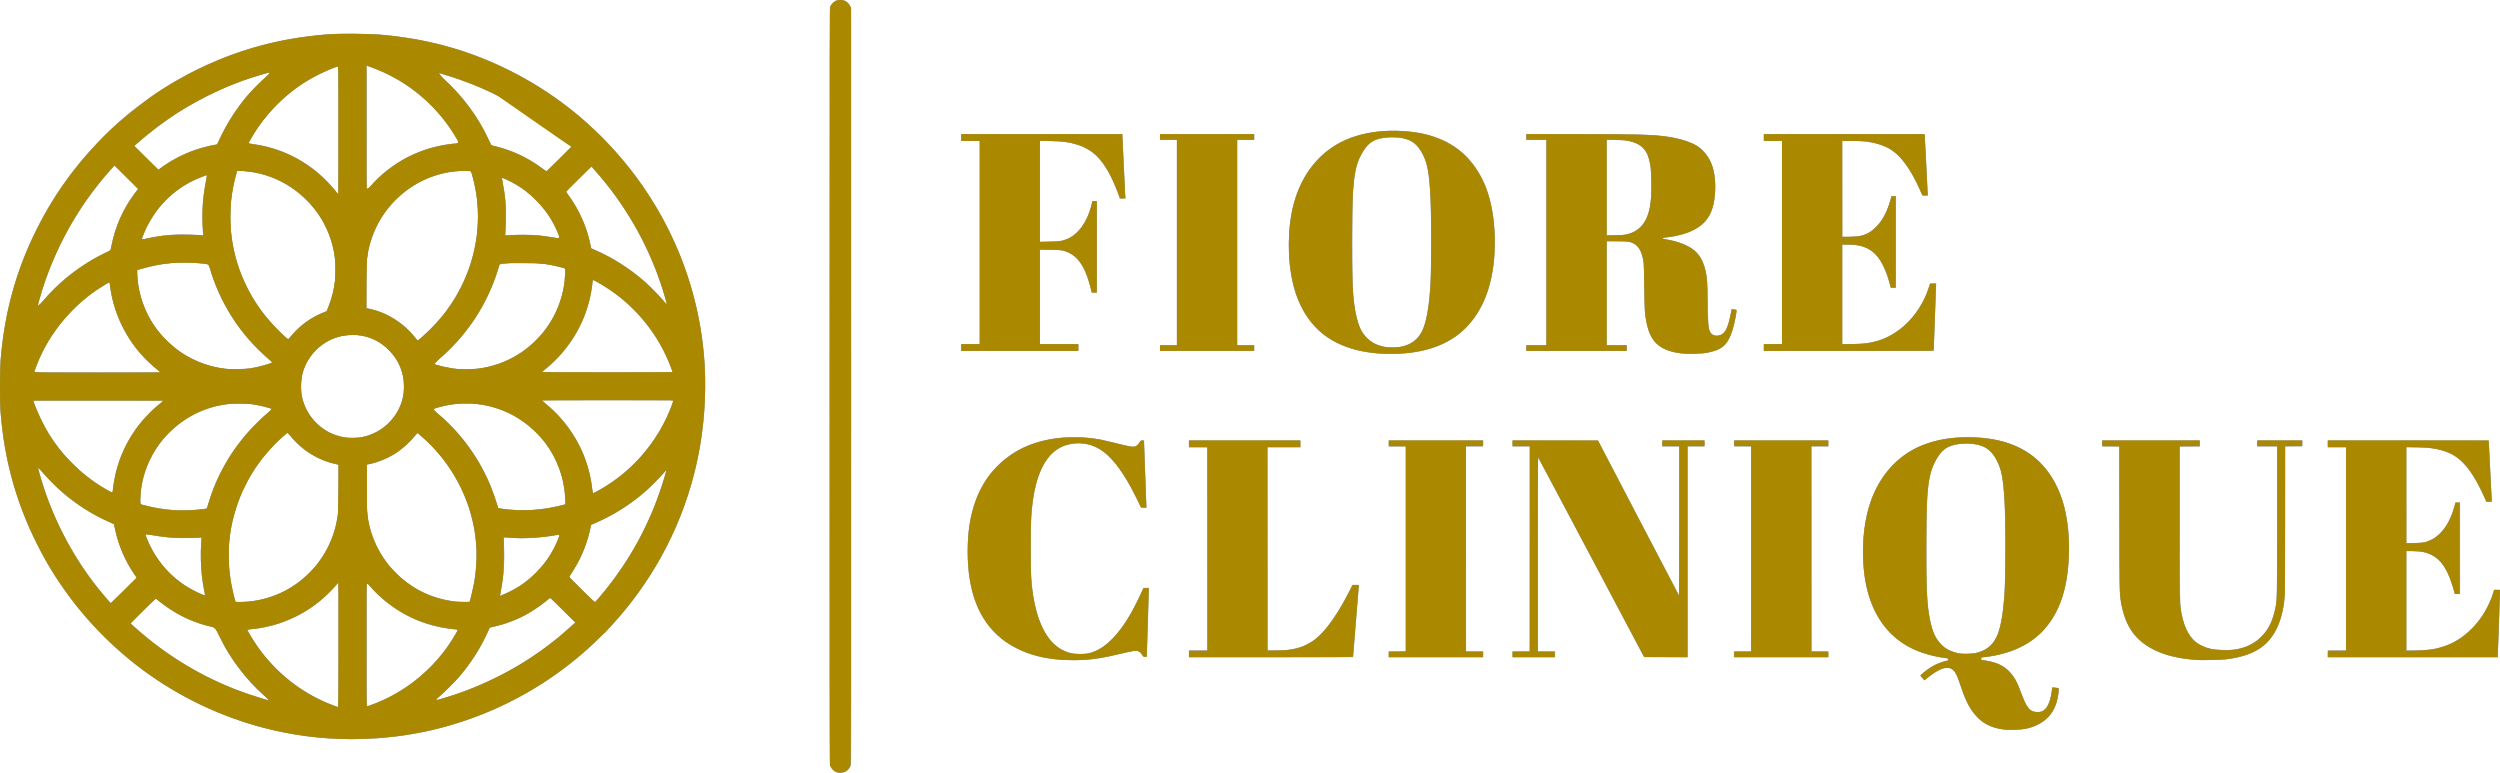<?xml version="1.0" encoding="UTF-8" standalone="no"?>
<!-- Created with Inkscape (http://www.inkscape.org/) -->

<svg
   version="1.1"
   id="svg9"
   width="6643.542"
   height="2053.342"
   viewBox="0 0 6643.542 2053.342"
   sodipodi:docname="suki.svg"
   inkscape:version="1.1.1 (3bf5ae0d25, 2021-09-20)"
   xmlns:inkscape="http://www.inkscape.org/namespaces/inkscape"
   xmlns:sodipodi="http://sodipodi.sourceforge.net/DTD/sodipodi-0.dtd"
   xmlns="http://www.w3.org/2000/svg"
   xmlns:svg="http://www.w3.org/2000/svg">
  <defs
     id="defs13" />
  <sodipodi:namedview
     id="namedview11"
     pagecolor="#ffffff"
     bordercolor="#666666"
     borderopacity="1.0"
     inkscape:pageshadow="2"
     inkscape:pageopacity="0.0"
     inkscape:pagecheckerboard="0"
     showgrid="false"
     inkscape:zoom="0.16552355"
     inkscape:cx="3821.2085"
     inkscape:cy="1326.0953"
     inkscape:window-width="1920"
     inkscape:window-height="1017"
     inkscape:window-x="-8"
     inkscape:window-y="-8"
     inkscape:window-maximized="1"
     inkscape:current-layer="g15"
     showguides="false" />
  <g
     inkscape:groupmode="layer"
     inkscape:label="Image"
     id="g15"
     transform="translate(-118.727,-708.102)">
    <g
       id="g655"
       transform="translate(6)">
      <path
         style="fill:#b9b9b9;fill-opacity:1"
         d="m 2340.006,2761.456 c -8.653,-2.038 -15.899,-7.568 -20.023,-15.277 l -2.211,-4.135 v -1007.5 -1007.5 l 2.743,-4.666 c 6.037,-10.269 15.849,-15.455 27.641,-14.609 10.964,0.787 19.535,6.876 24.317,17.275 l 2.299,5 0.291,1001 c 0.212,729.917 -0.01,1002.625 -0.818,1007 -2.148,11.616 -10.461,20.465 -21.713,23.113 -6.478,1.524 -7.245,1.543 -12.526,0.299 z m -1329.235,-89.577 c -142.435,-5.748 -283.93,-44.974 -409.301,-113.467 -152.847,-83.505 -278.444,-206.494 -365.967,-358.368 -10.959,-19.017 -35.569,-67.482 -43.669,-86 -46.465,-106.222 -71.473,-209.237 -78.535,-323.5 -1.555,-25.163 -1.269,-93.834 0.496,-119 9.841,-140.319 48.658,-271.197 116.562,-393 61.597,-110.491 150.591,-213.203 249.913,-288.436 43.007,-32.576 76.596,-54.695 115.417,-76.003 125.809,-69.054 254.502,-106.27 399.972,-115.667 24.09,-1.556 103.939,-0.607 127.611,1.516 94.124,8.444 170.773,25.286 252,55.374 106.78,39.553 212.321,103.072 295.962,178.122 13.902,12.474 39.752,36.935 45.404,42.964 2.902,3.096 10.375,11.029 16.607,17.629 81.421,86.234 149.085,193.603 191.42,303.743 36.785,95.701 56.689,191.109 61.732,295.895 1.283,26.666 -0.019,83.443 -2.657,115.862 -12.226,150.227 -59.184,293.045 -137.768,419 -116.49,186.711 -293.564,326.776 -499.995,395.491 -77.19,25.695 -144.644,39.232 -229.705,46.099 -18.154,1.466 -85.018,2.571 -105.5,1.745 z m 1.465,-250.085 -0.035,-165.75 -4.215,4.985 c -40.7,48.133 -93.848,84.156 -153.215,103.847 -23.292,7.725 -52.863,13.854 -74.172,15.372 -4.495,0.32 -8.712,0.916 -9.371,1.323 -2.321,1.434 18.903,36 35.827,58.347 48.698,64.304 116.542,114.813 191.716,142.729 7.15,2.655 13.112,4.843 13.25,4.862 0.138,0.019 0.234,-74.553 0.215,-165.715 z m 110.535,150.075 c 83.198,-35.506 154.454,-99.037 200.43,-178.702 6.994,-12.118 6.952,-12.582 -1.146,-12.608 -11.216,-0.036 -42.352,-5.587 -62.284,-11.103 -66.413,-18.38 -126.298,-57.364 -170.376,-110.912 l -2.058,-2.5 -0.033,164.73 -0.033,164.73 10.25,-3.616 c 5.638,-1.989 17,-6.497 25.25,-10.018 z m -305.745,-13.037 c -25.412,-22.21 -50.536,-49.526 -71.547,-77.789 -20.651,-27.778 -32.96,-48.008 -48.377,-79.5 -6.058,-12.375 -11.357,-23.171 -11.777,-23.991 -0.467,-0.913 -5.182,-2.497 -12.159,-4.085 -39.645,-9.022 -75.566,-24.511 -110.897,-47.818 -9.449,-6.233 -26.647,-19.22 -34.133,-25.775 -1.464,-1.282 -5.059,1.948 -34.75,31.234 -18.214,17.965 -33.117,33.005 -33.117,33.42 0,0.955 20.74,19.482 36.5,32.606 83.16,69.249 178.05,122.482 278,155.959 19.048,6.38 51.492,16.282 53.755,16.408 0.415,0.023 -4.76,-4.778 -11.5,-10.669 z m 468.657,6.134 c 59.348,-16.886 123.024,-43.193 179.087,-73.987 60.206,-33.069 121.545,-77.33 169.827,-122.543 l 6.827,-6.393 -33.375,-32.633 -33.375,-32.633 -8.721,7.253 c -26.543,22.074 -58.693,41.384 -89.07,53.496 -20.055,7.997 -34.808,12.423 -58.943,17.683 -3.565,0.777 -4.034,1.315 -6.802,7.805 -18.587,43.582 -48.651,90.573 -81.911,128.03 -12.627,14.22 -38.756,39.854 -51.276,50.305 -5.4,4.507 -9.489,8.195 -9.087,8.195 0.402,0 7.97,-2.06 16.818,-4.577 z M 441.021,2277.807 c 18.422,-18.005 33.699,-33.27 33.95,-33.922 0.25,-0.652 -2.004,-4.708 -5.01,-9.014 -23.8,-34.09 -41.949,-75.933 -51.106,-117.828 -1.443,-6.6 -2.825,-12.924 -3.072,-14.052 -0.332,-1.518 -3.386,-3.323 -11.73,-6.934 -41.127,-17.798 -83.429,-44.185 -121.281,-75.652 -14.01,-11.647 -41.773,-39.117 -53.843,-53.275 -14.708,-17.253 -15.871,-18.475 -15.294,-16.086 5.24,21.728 21.568,72.138 31.905,98.5 35.28,89.971 85.972,174.093 148.994,247.25 6.515,7.562 12.103,13.75 12.419,13.75 0.316,0 15.646,-14.731 34.069,-32.736 z m 1263.887,17.986 c 65.151,-76.022 117.332,-163.722 151.871,-255.25 10.662,-28.254 27.517,-81.308 26.238,-82.588 -0.222,-0.222 -2.837,2.632 -5.811,6.342 -8.777,10.95 -45.361,46.928 -59.767,58.778 -35.9,29.531 -74.452,53.532 -115.465,71.886 l -18.136,8.116 -0.866,3.983 c -10.877,50.005 -28.074,91.034 -53.396,127.396 l -4.466,6.414 33.825,33.836 c 18.604,18.61 34.1,33.836 34.436,33.836 0.336,0 5.527,-5.737 11.537,-12.75 z m -922.425,9.768 c 47.886,-6.209 91.951,-24.955 130.21,-55.391 12.268,-9.76 31.781,-29.11 40.969,-40.627 29.785,-37.335 49.047,-81.993 56.288,-130.5 1.572,-10.529 1.793,-19.587 1.806,-73.878 l 0.015,-61.878 -13.023,-3.271 c -28.215,-7.086 -53.255,-19.066 -76.977,-36.829 -10.392,-7.781 -28.826,-25.812 -37.717,-36.891 l -7.019,-8.747 -5.663,4.906 c -37.63,32.599 -66.473,66.518 -90.576,106.513 -9.131,15.152 -24.417,45.828 -30.184,60.575 -22.861,58.455 -32.736,116.584 -29.518,173.76 1.953,34.709 5.406,57.052 13.906,89.99 l 3.677,14.25 h 14.259 c 8.409,0 20.531,-0.813 29.547,-1.982 z m 578.793,-0.53 c 1.796,-4.724 8.93,-34.972 10.964,-46.488 12.39,-70.152 7.759,-136.535 -14.161,-203 -23.47,-71.163 -66.81,-136.438 -123.8,-186.452 -6.61,-5.801 -12.169,-10.548 -12.352,-10.548 -0.183,0 -3.277,3.712 -6.875,8.25 -28.996,36.57 -72.962,64.339 -117.028,73.915 l -10.747,2.335 0.01,56 c 0,30.8 0.456,61.175 1.007,67.5 4.355,49.986 22.487,96.929 53.247,137.854 3.972,5.285 13.075,15.638 20.228,23.006 39.17,40.35 86.512,65.886 141.006,76.058 15.218,2.841 25.549,3.795 42.775,3.949 l 14.775,0.133 0.955,-2.512 z m 109.118,-26.585 c 24.6,-12.482 45.897,-27.851 64.937,-46.861 28.311,-28.267 46.381,-55.607 61.08,-92.416 2.169,-5.431 3.781,-10.038 3.582,-10.236 -0.199,-0.199 -3.867,0.309 -8.152,1.129 -13.852,2.65 -43.623,6.315 -61.413,7.56 -16.578,1.16 -51.251,0.809 -72.016,-0.728 -7.867,-0.583 -8.328,-0.508 -7.806,1.266 0.305,1.037 1.079,11.335 1.719,22.885 2.109,38.024 -1.178,81.291 -9.145,120.36 -1.05,5.148 -1.909,9.496 -1.909,9.662 0,0.899 16.988,-6.463 29.123,-12.62 z m -815.021,-0.114 c -6.256,-31.562 -8.204,-50.114 -8.828,-84.085 -0.339,-18.471 -0.1,-33.835 0.668,-42.847 0.659,-7.727 0.999,-14.248 0.757,-14.491 -0.242,-0.242 -11.473,0.065 -24.957,0.683 -36.542,1.676 -70.815,-0.729 -108.504,-7.614 -7.909,-1.445 -14.628,-2.379 -14.931,-2.077 -0.953,0.953 6.684,19.59 13.855,33.81 25.089,49.752 63.787,89.1 112.837,114.731 14.824,7.747 30.371,14.344 30.821,13.079 0.176,-0.496 -0.597,-5.532 -1.719,-11.19 z m -12.602,-216.35 c 8.8,-0.928 16.956,-2.049 18.125,-2.491 1.434,-0.542 2.356,-2.046 2.835,-4.625 1.281,-6.893 14.218,-44.532 20.046,-58.322 16.338,-38.657 35.772,-72.848 59.964,-105.5 22.186,-29.944 51.401,-61.377 77.53,-83.414 7.425,-6.262 13.625,-11.693 13.778,-12.069 0.458,-1.127 -20.327,-7.12 -34.995,-10.09 -20.935,-4.239 -34.31,-5.292 -58.783,-4.631 -41.799,1.13 -76.832,10.049 -112.805,28.721 -31.725,16.467 -59.559,38.746 -82.433,65.983 -36.302,43.226 -58.032,99.888 -60.464,157.663 l -0.596,14.163 6.899,2.047 c 22.828,6.773 50.586,11.442 86.399,14.533 9.724,0.839 49.347,-0.37 64.5,-1.968 z m 884,1.061 c 22.36,-1.567 40.081,-3.936 59.423,-7.943 17.878,-3.704 27.278,-6.278 28.273,-7.743 0.491,-0.722 0.627,-6.038 0.303,-11.813 -2.345,-41.775 -10.401,-73.873 -26.979,-107.5 -13.5,-27.384 -28.65,-48.69 -49.476,-69.579 -36.417,-36.527 -81.38,-61.296 -130.544,-71.913 -22.644,-4.89 -29.189,-5.511 -57.5,-5.463 -22.955,0.04 -28.239,0.35 -39.5,2.321 -17.893,3.131 -44.573,10.02 -46.792,12.082 -0.436,0.405 2.939,3.768 7.5,7.473 62.3,50.615 114.613,121.476 145.123,196.579 6.061,14.919 16.708,45.621 18.602,53.639 l 1.214,5.139 7.177,1.064 c 15.291,2.266 26.36,3.343 41.964,4.084 8.917,0.423 17.113,0.831 18.213,0.907 1.1,0.076 11.45,-0.525 23,-1.334 z m 173.355,-50.071 c 24.384,-12.906 57.181,-35.873 80.145,-56.124 52.046,-45.898 95.096,-109.174 118.171,-173.689 2.141,-5.987 3.727,-11.05 3.525,-11.253 -0.203,-0.202 -79.058,-0.254 -175.234,-0.115 l -174.866,0.253 6.952,5.43 c 68.659,53.626 115.138,134.604 126.488,220.374 2.54,19.193 2.805,20.696 3.647,20.696 0.354,0 5.382,-2.507 11.172,-5.572 z m -1287.851,-0.237 c 0.013,-10.456 6.993,-47.038 12.376,-64.866 12.477,-41.318 32.407,-79.35 59.647,-113.825 12.265,-15.522 36.414,-39.911 50.972,-51.478 5.775,-4.589 10.928,-8.721 11.45,-9.183 0.522,-0.462 -77.02,-0.84 -172.317,-0.84 H 201.137 l 0.692,2.25 c 6.163,20.027 27.985,65.677 42.284,88.455 38.703,61.652 91.98,112.35 155.158,147.645 6.325,3.534 11.838,6.224 12.25,5.978 0.412,-0.246 0.752,-2.108 0.755,-4.138 z m 659.614,-142.711 c 4.885,-0.836 13.156,-2.893 18.381,-4.571 47.758,-15.335 83.106,-54.543 93.68,-103.909 2.509,-11.716 2.509,-39.899 0,-52 -11.813,-56.956 -55.233,-99.725 -111.178,-109.513 -11.848,-2.073 -35.175,-2.062 -46.996,0.023 -46.864,8.263 -88.232,42.8 -104.796,87.49 -6.325,17.066 -8.079,27.211 -8.04,46.5 0.039,19.002 1.845,30.236 7.427,46.188 3.836,10.964 11.836,26.284 18.332,35.107 12.696,17.244 34.561,35.301 52.822,43.623 10.094,4.6 25.26,9.357 35.106,11.011 11.282,1.895 34.339,1.921 45.262,0.051 z M 538.272,1697.153 c 0,-0.215 -4.207,-3.775 -9.349,-7.91 -49.992,-40.209 -87.417,-93.617 -108.406,-154.699 -7.694,-22.391 -13.742,-48.868 -15.839,-69.341 -0.375,-3.662 -1.011,-6.659 -1.412,-6.659 -1.01,0 -22.873,13.207 -31.994,19.326 -74.726,50.139 -134.216,126.101 -164.402,209.924 l -3.511,9.75 h 167.457 c 92.101,0 167.457,-0.176 167.457,-0.391 z m 1358.441,-9.359 c -34.688,-95.988 -104.896,-178.401 -194.941,-228.831 -14.831,-8.306 -13.801,-8.588 -14.918,4.081 -2.406,27.296 -12.778,66.246 -25.604,96.155 -21.453,50.024 -58.029,97.799 -100.316,131.028 -3.939,3.096 -7.59,6.008 -8.112,6.473 -0.522,0.464 77.432,0.844 173.232,0.844 h 174.182 z m -1120.941,-0.728 c 6.05,-0.871 16.059,-2.716 22.242,-4.101 10.656,-2.387 33.463,-9.318 36.792,-11.181 1.212,-0.678 -1.101,-3.135 -10.745,-11.405 -73.501,-63.037 -128.788,-149.925 -155.312,-244.086 -0.891,-3.163 -2.15,-5.755 -2.799,-5.762 -0.648,-0.01 -8.33,-0.904 -17.071,-1.994 -52.597,-6.561 -100.426,-2.332 -160.459,14.187 l -11.431,3.145 0.678,13.086 c 3.373,65.135 30.327,126.093 76.104,172.119 43.955,44.194 102.018,71.697 163.5,77.449 13.228,1.237 45.326,0.437 58.5,-1.459 z m 614.213,-0.425 c 43.195,-6.522 84.12,-23.76 119.574,-50.367 13.611,-10.214 36.802,-32.714 47.136,-45.73 36.035,-45.387 57.577,-104.577 57.577,-158.202 v -10.714 l -6.75,-1.983 c -10.09,-2.964 -38.256,-8.787 -50.75,-10.491 -29.841,-4.07 -66.365,-4.5 -97.5,-1.148 -20.341,2.19 -18.58,1.369 -20.998,9.796 -26.78,93.348 -82.037,178.82 -157.771,244.038 l -15.269,13.149 5.269,1.76 c 14.806,4.946 39.788,9.979 58.683,11.822 13.785,1.344 45.854,0.326 60.799,-1.93 z m -137.561,-99.908 c 57.531,-55.467 98.589,-126.173 117.742,-202.766 17.816,-71.245 16.792,-142.266 -3.037,-210.673 l -3.116,-10.75 -6.12,-0.137 c -30.54,-0.682 -56.82,2.686 -83.087,10.647 -99.937,30.292 -171.527,114.675 -186.215,219.489 -1.509,10.77 -1.756,20.927 -1.785,73.392 l -0.033,60.892 10.228,2.295 c 45.141,10.129 88.348,37.337 117.347,73.897 l 8.242,10.391 9.021,-7.653 c 4.961,-4.209 14.328,-12.77 20.814,-19.023 z m -367.558,15.56 c 21.899,-27.283 52.188,-49.517 86.834,-63.742 l 8.928,-3.666 3.288,-7.816 c 10.049,-23.892 16.643,-50.058 19.409,-77.027 1.666,-16.246 0.68,-47.934 -2.023,-65 -5.885,-37.155 -20.45,-74.982 -40.045,-104 -38.225,-56.607 -94.319,-96.087 -158.483,-111.546 -14.36,-3.46 -37.481,-6.754 -50.252,-7.16 l -9.252,-0.294 -1.443,5 c -7.598,26.332 -13.091,55.313 -15.541,82 -1.305,14.217 -1.283,54.593 0.038,70 8.026,93.567 46.289,179.943 111.472,251.641 11.258,12.383 38.884,38.805 40.616,38.845 0.351,0.01 3.256,-3.248 6.457,-7.235 z m -649.51,-104.25 c 12.034,-13.622 33.959,-35.155 48.027,-47.168 33.088,-28.254 75.933,-55.933 111.889,-72.284 5.225,-2.376 9.849,-4.631 10.276,-5.011 0.427,-0.38 2.126,-7.264 3.775,-15.299 10.207,-49.727 31.135,-96.31 61.163,-136.143 l 8.974,-11.904 -31.149,-31.096 -31.149,-31.096 -5.436,5.787 c -22.978,24.462 -57.725,68.686 -79.13,100.713 -52.892,79.14 -92.475,165.797 -116.771,255.64 -1.954,7.227 -3.553,13.684 -3.553,14.35 0,0.665 3.007,-2.548 6.683,-7.14 3.676,-4.593 11.056,-13.3 16.401,-19.35 z m 1644.864,1.451 c -30.777,-107.802 -83.704,-210.894 -153.478,-298.951 -10.185,-12.854 -28.344,-34.369 -36.712,-43.496 l -5.497,-5.997 -26.881,26.171 c -35.953,35.004 -40.739,39.934 -39.968,41.181 0.361,0.584 4.294,6.143 8.739,12.352 26.27,36.695 46.302,82.427 55.047,125.672 2.179,10.776 2.462,11.454 5.302,12.718 1.65,0.735 8.625,3.845 15.5,6.912 38.622,17.228 79.123,42.914 116.406,73.824 14.699,12.186 42.513,39.934 56.029,55.896 5.464,6.453 10.061,11.606 10.215,11.451 0.154,-0.154 -1.961,-8.134 -4.702,-17.732 z M 503.735,1341.588 c 25.555,-5.586 54.036,-9.32 81.037,-10.625 12.461,-0.602 52.661,0.818 62.908,2.223 l 4.908,0.673 -0.673,-7.408 c -1.459,-16.066 -1.883,-56.746 -0.755,-72.408 1.554,-21.585 4.584,-44.191 8.545,-63.768 1.806,-8.928 3.188,-16.355 3.069,-16.505 -0.469,-0.595 -18.181,6.132 -29.7,11.28 -59.063,26.397 -108.22,75.862 -134.177,135.017 -4.772,10.876 -9.849,24.476 -9.136,24.476 0.246,0 6.534,-1.33 13.972,-2.956 z m 1096.537,-0.619 c 0,-2.073 -9.45,-24.09 -14.991,-34.925 -12.746,-24.927 -27.34,-44.931 -47.459,-65.052 -18.613,-18.616 -32.28,-29.367 -53.551,-42.126 -13.237,-7.94 -36.578,-19.077 -37.678,-17.977 -0.188,0.188 0.58,4.8 1.705,10.248 3.322,16.086 5.84,32.848 7.497,49.907 1.822,18.758 2.064,60.987 0.456,79.365 -0.595,6.801 -0.874,12.573 -0.62,12.828 0.254,0.254 7.815,-0.022 16.801,-0.614 36.925,-2.431 75.374,-0.217 110.839,6.382 13.236,2.463 17,2.898 17,1.963 z M 1011.804,884.743 c -1.09,-1.09 -30.456,10.933 -48.69,19.933 -29.059,14.344 -50.898,27.88 -73.843,45.768 -33.368,26.014 -67.714,62.326 -89.95,95.1 -11.798,17.389 -26.822,42.637 -25.869,43.475 0.176,0.155 5.945,1.031 12.82,1.947 52.956,7.058 104.859,27.811 150.742,60.275 21.648,15.317 47.789,39.959 65.263,61.52 l 9.495,11.716 0.253,-169.63 c 0.139,-93.297 0.04,-169.843 -0.221,-170.104 z m 92.627,310.013 c 28.092,-30.294 67.799,-59.004 104.745,-75.736 36.951,-16.734 72.57,-25.916 116.419,-30.013 5.807,-0.542 6.73,-0.885 6.196,-2.3 -1.553,-4.116 -19.666,-33.165 -27.341,-43.849 -52.907,-73.642 -121.793,-125.614 -207.929,-156.871 l -9.25,-3.357 0.035,165.707 0.035,165.707 4.215,-4.975 c 2.318,-2.736 8.112,-9.177 12.875,-14.313 z m 493.877,-64.2 33.463,-32.988 -5.5,-5.07 c -8.877,-8.182 -38.624,-32.958 -50,-41.644 -73.962,-56.473 -150.278,-98.098 -237.761,-129.684 -25.042,-9.041 -61.27,-20.166 -63.249,-19.422 -0.434,0.163 4.367,4.796 10.668,10.296 23.323,20.357 50.962,50.025 69.865,74.994 21.14,27.924 37.616,54.956 53.473,87.734 l 9.401,19.433 11.552,2.749 c 42.879,10.205 88.54,31.787 122.552,57.923 6.05,4.649 11.242,8.501 11.537,8.56 0.295,0.059 15.595,-14.738 34,-32.881 z m -1057.999,23.459 c 10.104,-7.775 31.67,-21.175 44.838,-27.86 30.735,-15.604 57.507,-25.005 89.998,-31.605 7.905,-1.606 14.523,-3.069 14.705,-3.251 0.182,-0.182 2.626,-5.489 5.431,-11.793 16.811,-37.786 42.278,-78.189 71.833,-113.962 11.576,-14.011 44.06,-46.705 57.476,-57.846 5.4,-4.485 9.389,-8.154 8.864,-8.154 -1.636,0 -34.932,9.63 -51.183,14.803 -59.319,18.883 -131.358,52.288 -185.5,86.017 -41.427,25.808 -86.372,59.238 -118.329,88.012 l -8.329,7.499 31.323,31.334 c 17.228,17.234 31.697,31.335 32.155,31.335 0.458,0 3.48,-2.038 6.717,-4.529 z M 5444.322,2647.437 c -21.583,-1.729 -41.078,-7.442 -56.55,-16.57 -10.343,-6.102 -27.709,-23.351 -36.378,-36.134 -9.181,-13.537 -17.947,-32.67 -26.43,-57.689 -4.103,-12.1 -8.409,-24.372 -9.569,-27.27 -8.879,-22.183 -17.972,-29.156 -34.19,-26.22 -12.115,2.193 -28.149,11.216 -45.932,25.847 l -8.5,6.993 -4.5,-5.078 c -7.158,-8.078 -7.185,-7.412 0.583,-14.56 16.835,-15.493 41.178,-28.311 61.275,-32.265 5.714,-1.124 6.142,-1.397 6.142,-3.918 0,-2.68 -0.108,-2.723 -9.75,-3.896 -36.8,-4.479 -76.078,-17.419 -103.915,-34.233 -54.512,-32.927 -90.552,-88.311 -105.354,-161.9 -12.273,-61.014 -10.334,-136.471 5.018,-195.271 18.259,-69.937 58.157,-125.668 113.617,-158.704 43.393,-25.848 102.413,-38.934 165.384,-36.667 66.918,2.409 117.905,18.399 159.5,50.024 47.779,36.326 80.435,98.398 91.464,173.853 5.936,40.614 6.496,91.833 1.457,133.265 -11.747,96.579 -51.791,162.54 -120.421,198.357 -21.123,11.024 -44.176,18.971 -70,24.132 -12.814,2.561 -19.456,3.603 -35.75,5.61 -3.894,0.48 -4.25,0.764 -4.25,3.401 0,2.674 0.335,2.924 4.75,3.531 11.106,1.528 25.405,4.791 34.408,7.853 14.229,4.84 23.826,10.684 33.854,20.616 14.309,14.171 22.41,28.076 32.335,55.5 15.322,42.338 23.116,52.405 41.935,54.162 21.895,2.045 34.713,-15.142 40.228,-53.94 0.799,-5.622 1.461,-10.563 1.471,-10.98 0.017,-0.711 7.277,-0.284 14.863,0.874 l 3.345,0.511 -0.692,7.187 c -2.402,24.951 -8.42,43.355 -19.531,59.731 -8.783,12.945 -26.723,26.921 -43.544,33.924 -20.034,8.34 -49.067,12.113 -76.373,9.925 z m -84.977,-203.495 c 23.392,-3.977 41.764,-15.455 53.458,-33.398 15.076,-23.132 23.794,-68.19 27.455,-141.897 1.317,-26.51 1.312,-182.74 -0.01,-213.118 -1.829,-42.133 -5.355,-75.557 -10.023,-94.986 -2.652,-11.041 -10.766,-29.363 -17.547,-39.623 -5.536,-8.376 -14.593,-17.57 -21.797,-22.126 -14.082,-8.907 -41.748,-13.673 -65.613,-11.303 -38.381,3.811 -54.577,15.544 -72.538,52.553 -10.53,21.697 -15.181,44.858 -18.574,92.5 -1.63,22.883 -2.364,212.455 -0.942,243 2.41,51.749 7.304,84.085 16.678,110.188 8.833,24.598 25.533,43.128 47.005,52.158 6.073,2.554 19.091,6.196 24.871,6.959 8.084,1.066 28.925,0.563 37.574,-0.907 z m -2434.574,17.113 c -43.844,-4.286 -74.33,-12.483 -108,-29.037 -24.779,-12.183 -42.338,-24.478 -59.586,-41.723 -41.384,-41.377 -64.222,-96.75 -71.416,-173.161 -1.754,-18.631 -1.996,-62.795 -0.452,-82.639 5.538,-71.175 27.815,-130.779 65.231,-174.526 38.823,-45.392 93.713,-75.369 156.223,-85.318 39.464,-6.281 75.118,-6.584 115.471,-0.983 16.637,2.309 17.564,2.51 57.029,12.328 16.225,4.037 32.884,7.881 37.021,8.544 12.395,1.987 18.493,-0.721 24.479,-10.869 2.933,-4.973 3.106,-5.087 7.75,-5.106 l 4.75,-0.02 0.01,6.25 c 0.01,3.438 1.351,42.7 2.99,87.25 1.639,44.55 2.984,82.032 2.99,83.294 0.01,2.206 -0.263,2.283 -7.135,2 -5.122,-0.211 -7.362,-0.719 -7.91,-1.794 -0.421,-0.825 -6.399,-12.975 -13.284,-27 -34.543,-70.359 -68.846,-113.574 -104.161,-131.221 -15.524,-7.758 -29.38,-10.906 -48,-10.906 -43.151,0 -74.796,20.908 -96.226,63.577 -12.454,24.797 -20.401,54.012 -25.842,94.993 -6.099,45.94 -7.168,165.237 -1.945,217.056 7.28,72.23 26.038,123.883 55.975,154.132 14.328,14.477 28.719,22.706 48.231,27.577 12.454,3.109 37.2,3.119 48.482,0.019 20.731,-5.696 37.019,-15.345 56.117,-33.246 29.045,-27.225 59.278,-75.03 85.525,-135.232 l 2.071,-4.75 h 7.514 7.514 l -0.488,9.75 c -0.269,5.362 -1.366,40.35 -2.439,77.75 -1.073,37.4 -2.235,74.188 -2.583,81.75 l -0.632,13.75 -4.638,-0.045 c -4.571,-0.045 -4.692,-0.132 -8.387,-6.049 -2.821,-4.517 -4.802,-6.481 -8,-7.933 -7.38,-3.35 -11.04,-2.825 -59.251,8.5 -27.805,6.532 -42.825,9.35 -64.5,12.103 -17.431,2.214 -71.678,2.774 -90.5,0.934 z m 3021.5,0.854 c -60.351,-5.258 -99.367,-17.426 -134.853,-42.054 -34.289,-23.798 -55.644,-63.549 -63.558,-118.31 -3.245,-22.455 -3.579,-43.429 -3.584,-225.25 v -181.75 h -22.5 -22.5 v -8 -8 h 129.5 129.5 v 8 8 h -26.525 -26.525 l 0.318,209.25 c 0.294,193.127 0.453,210.132 2.065,220.704 6.46,42.361 18.252,69.77 37.481,87.126 11.085,10.005 25.539,16.841 44.508,21.051 11.926,2.647 44.096,3.691 58.399,1.897 35.966,-4.513 64.998,-20.51 84.584,-46.608 14.965,-19.939 24.055,-44.538 29.35,-79.42 1.608,-10.594 1.772,-27.36 2.075,-212.75 l 0.33,-201.25 h -26.53 -26.53 v -8 -8 h 60.042 60.042 l -0.292,7.75 -0.292,7.75 -22.724,0.269 -22.724,0.269 -0.32,201.231 c -0.348,218.887 -0.02,205.566 -5.758,233.825 -7.31,36.003 -22.087,65.903 -42.974,86.948 -22.893,23.067 -58.103,37.523 -106,43.52 -12.85,1.609 -71.723,2.872 -84,1.803 z m -2674,-16.364 v -9 h 24.502 24.502 l -0.252,-269.75 -0.252,-269.75 -24.25,-0.268 -24.25,-0.268 v -8.982 -8.982 h 148 148 v 9 9 h -43.5 -43.5 v 270 270 l 21.75,-0.019 c 44.236,-0.04 71.403,-6.998 98.584,-25.251 28.776,-19.325 62.893,-65.463 94.666,-128.021 l 10.5,-20.673 8.731,-0.018 8.731,-0.018 -0.506,4.25 c -0.279,2.337 -3.65,43.625 -7.491,91.75 -3.841,48.125 -7.232,89.412 -7.536,91.75 l -0.551,4.25 h -217.939 -217.939 v -9 z m 531,1.5 v -7.5 h 22.5 22.5 v -272.5 -272.5 h -22.5 -22.5 v -8 -8 h 125.5 125.5 v 8 8 h -23.002 -23.002 l 0.252,272.25 0.252,272.25 22.75,0.269 22.75,0.269 v 7.481 7.481 h -125.5 -125.5 z m 329,0 v -7.5 h 22.5 22.5 v -272.5 -272.5 h -22.5 -22.5 v -8.004 -8.004 l 113.67,0.254 113.67,0.254 107.08,205.178 c 58.894,112.848 107.417,205.51 107.83,205.917 0.412,0.406 0.75,-88.436 0.75,-197.428 v -198.167 h -22.5 -22.5 v -8 -8 h 56 56 v 8 8 h -22.5 -22.5 v 280 280 l -57.75,-0.031 -57.75,-0.031 -83,-156.667 c -170.588,-321.996 -197.517,-372.688 -198.498,-373.669 -0.674,-0.674 -0.923,83.996 -0.754,256.946 l 0.252,257.952 22.75,0.269 22.75,0.269 v 7.481 7.481 h -56.5 -56.5 v -7.5 z m 588,0.019 v -7.481 l 22.75,-0.269 22.75,-0.269 0.252,-272.231 0.252,-272.231 -22.752,-0.269 -22.752,-0.269 -0.292,-7.75 -0.292,-7.75 h 125.542 125.542 v 8 8 h -22.502 -22.502 l 0.252,272.25 0.252,272.25 22.25,0.269 22.25,0.269 v 7.481 7.481 h -125.5 -125.5 z m 1578,-1.519 v -9 h 24.5 24.5 v -270 -270 h -24.5 -24.5 v -9 -9 h 213.915 213.915 l 0.595,7.25 c 0.708,8.636 7.589,146.593 7.582,152 l -0.01,3.75 -7.25,-0.023 -7.25,-0.023 -4.408,-10.227 c -6.884,-15.971 -21.395,-44.142 -28.873,-56.054 -31.271,-49.81 -59.424,-68.608 -114.219,-76.262 -5.775,-0.807 -22.764,-1.748 -37.754,-2.092 l -27.254,-0.626 0.254,127.403 0.254,127.403 20,-0.161 c 21.074,-0.169 28.556,-1.22 39.5,-5.545 30.506,-12.058 56.135,-46.494 67.666,-90.915 l 2.824,-10.879 h 6.255 6.255 v 121.5 121.5 h -7.259 -7.259 l -2.847,-11.25 c -5.551,-21.934 -16.806,-49.278 -25.689,-62.409 -19.319,-28.562 -44.377,-40.34 -85.82,-40.34 h -14.122 v 132 132 l 20.25,-0.01 c 34.857,-0.018 55.791,-2.898 80.078,-11.018 36.753,-12.288 70.375,-37.926 96.353,-73.471 14.173,-19.393 27.053,-45.506 34.897,-70.75 l 1.787,-5.75 h 7.817 7.817 v 7.152 c 0,8.399 -4.655,141.703 -5.573,159.598 l -0.628,12.25 h -225.899 -225.899 v -9 z m -2524.149,-798.102 c -46.432,-3.576 -91.894,-16.955 -124.43,-36.618 -33.123,-20.018 -59.885,-49.476 -78.383,-86.28 -17.609,-35.036 -27.172,-70.924 -32.244,-121 -1.92,-18.955 -1.608,-73.74 0.529,-93 8.601,-77.513 32.783,-134.669 76.017,-179.67 42.232,-43.959 97.706,-68.266 169.659,-74.342 25.388,-2.144 61.191,-0.919 88.797,3.038 44.739,6.412 88.348,24.356 118.203,48.638 26.006,21.152 49.968,53.087 64.177,85.531 18.022,41.153 27.11,87.336 28.494,144.806 2.491,103.425 -22.447,183.833 -73.561,237.193 -19.14,19.98 -35.721,32.122 -60.609,44.378 -30.679,15.109 -66.316,24.107 -108.45,27.383 -15.334,1.192 -52.385,1.162 -68.199,-0.056 z m 56.149,-17.362 c 19.228,-2.61 33.176,-8.96 45.595,-20.756 12.299,-11.683 18.86,-24.121 24.974,-47.343 11.963,-45.44 16.347,-115.782 15.048,-241.438 -1.189,-115.059 -5.115,-159.591 -16.705,-189.5 -9.695,-25.018 -23.018,-41.375 -40.411,-49.612 -14.307,-6.776 -37.315,-9.936 -58.356,-8.014 -32.774,2.994 -47.979,11.024 -62.677,33.103 -21.127,31.735 -27.378,60.048 -30.474,138.023 -1.27,31.979 -1.255,187.053 0.02,216 2.362,53.616 7.82,88.188 18.091,114.593 9.846,25.314 29.442,44.048 53.821,51.453 15.858,4.817 32.782,5.973 51.076,3.49 z m 750.5,17.364 c -19.462,-2.029 -38.644,-7.74 -51.74,-15.406 -22.074,-12.922 -34.247,-32.985 -41.249,-67.987 -4.19,-20.947 -4.695,-29.297 -5.505,-91.007 -0.62,-47.263 -1.129,-62.123 -2.393,-70 -4.333,-26.987 -12.623,-41.398 -27.937,-48.565 -9.267,-4.337 -14.52,-4.935 -43.312,-4.935 h -26.363 v 138 138 h 27 27 v 7.5 7.5 h -134 -134 v -7.484 -7.484 l 26.75,-0.266 26.75,-0.266 v -272.5 -272.5 l -26.75,-0.266 -26.75,-0.266 v -7.484 -7.484 l 136.75,0.022 c 161.064,0.025 192.19,0.774 231.75,5.57 38.745,4.698 76.112,16.917 92.5,30.247 30.124,24.504 43.64,61.038 41.679,112.66 -1.453,38.254 -10.214,65.004 -27.818,84.939 -13.396,15.169 -42.692,29.924 -72.361,36.443 -8.508,1.869 -27.939,4.813 -35.423,5.365 -4.819,0.356 -5.073,2.49 -0.391,3.287 15.693,2.672 30.55,6.138 40.435,9.435 39.918,13.312 59.304,33.452 68.945,71.627 4.921,19.485 5.995,33.809 6.963,92.903 0.868,52.967 1.318,60.009 4.429,69.377 4.197,12.637 17.494,17.314 30.749,10.816 11.912,-5.84 18.075,-19.148 25.275,-54.58 1.385,-6.813 2.517,-12.544 2.517,-12.735 0,-0.584 12.456,0.838 13.15,1.501 1.409,1.346 -4.423,32.902 -8.997,48.688 -7.78,26.848 -16.954,42.47 -30.238,51.491 -11.478,7.795 -31.144,13.72 -52.771,15.899 -11.916,1.201 -42.89,1.169 -54.644,-0.056 z m -153.5,-315.364 c 19.106,-2.921 32.08,-8.82 43.727,-19.882 22.988,-21.834 31.529,-57.23 29.958,-124.154 -0.878,-37.419 -4.061,-56.378 -12.261,-73.054 -6.319,-12.849 -19.42,-23.508 -35.424,-28.82 -12.182,-4.043 -23.93,-5.572 -48.25,-6.281 l -22.75,-0.663 v 127.159 127.159 l 17.75,-0.01 c 10.46,0 21.652,-0.602 27.25,-1.458 z m -1760,299.464 v -9 h 24.5 24.5 v -270 -270 h -24.5 -24.5 v -9 -9 h 214 c 117.7,0 214.001,0.338 214.001,0.75 7e-4,0.412 1.8,37.875 3.999,83.25 2.199,45.375 3.998,83.513 3.999,84.75 0,2.128 -0.394,2.25 -7.301,2.25 h -7.302 l -1.818,-5.25 c -5.246,-15.147 -14.636,-37.559 -21.585,-51.519 -27.169,-54.581 -54.954,-78.444 -104.992,-90.17 -15.637,-3.665 -30.867,-5.184 -57.75,-5.763 l -26.25,-0.565 v 134.134 134.133 l 16.75,-0.01 c 38.147,-0.019 55.222,-4.099 72.957,-17.43 21.697,-16.31 40.202,-48.377 47.787,-82.811 l 1.707,-7.75 h 5.9 5.9 v 121.5 121.5 h -6.792 -6.792 l -2.867,-12.145 c -3.849,-16.305 -10.325,-35.357 -16.386,-48.206 -10.492,-22.244 -22.94,-35.944 -40.433,-44.503 -15.378,-7.524 -20.604,-8.429 -51.48,-8.922 l -26.25,-0.419 v 125.597 125.597 h 51 51 v 9 9 h -155.5 -155.5 v -9 z m 528,1.5 v -7.5 h 22.5 22.5 v -273 -273 h -22.5 -22.5 v -7.5 -7.5 h 125.5 125.5 v 7.481 7.481 l -22.75,0.269 -22.75,0.269 v 272.5 272.5 l 22.75,0.269 22.75,0.269 v 7.481 7.481 h -125.5 -125.5 z m 1604,-1.5 v -9 h 24.5 24.5 v -270 -270 h -24.5 -24.5 v -9 -9 h 213.981 213.981 l 0.454,2.25 c 0.25,1.238 2.061,36 4.025,77.25 1.964,41.25 3.787,76.931 4.052,79.292 l 0.48,4.292 -7.598,-0.292 -7.598,-0.292 -6.662,-15 c -11.333,-25.516 -24.335,-48.985 -36.843,-66.5 -24.387,-34.15 -49.391,-50.445 -89.713,-58.464 -16.514,-3.284 -32.515,-4.536 -57.985,-4.536 h -21.582 l 0.254,127.25 0.254,127.25 19,-0.108 c 27.151,-0.154 40.188,-3.231 55.287,-13.049 8.119,-5.279 23.878,-21.436 30.083,-30.843 9.91,-15.023 19.338,-37.221 23.679,-55.75 l 1.816,-7.75 h 6.317 6.317 v 121.5 121.5 h -6.922 -6.923 l -1.028,-3.25 c -0.565,-1.788 -1.764,-6.175 -2.662,-9.75 -5.277,-20.986 -16.144,-46.784 -25.857,-61.382 -14.387,-21.622 -34.428,-34.374 -60.607,-38.563 -3.575,-0.572 -13.812,-1.043 -22.75,-1.048 l -16.25,-0.01 v 132.137 132.137 l 27.75,-0.553 c 29.692,-0.592 43.201,-2.172 61.75,-7.223 35.424,-9.647 68.987,-31.463 95.126,-61.834 20.874,-24.253 36.227,-52.144 46.467,-84.414 l 2.301,-7.25 h 8.372 8.372 l -0.567,7.75 c -0.312,4.263 -1.709,42.175 -3.105,84.25 -1.396,42.075 -2.779,78.862 -3.074,81.75 l -0.535,5.25 h -225.928 -225.928 z"
         id="path661" />
      <path
         style="fill:#a3a3a3;fill-opacity:1"
         d="m 2333.772,2759.188 c -6.609,-3.088 -12.077,-8.898 -14.519,-15.424 -1.974,-5.277 -1.983,-10.15 -1.732,-1010.511 0.25,-999.115 0.264,-1005.233 2.229,-1009.209 2.436,-4.927 9.202,-11.645 14.041,-13.942 12.878,-6.111 29.661,-0.616 37.178,12.173 l 2.803,4.769 0.252,1006.406 0.252,1006.406 -2.335,5.1 c -4.869,10.636 -14.24,16.569 -26.169,16.569 -5.243,0 -8.255,-0.587 -12,-2.337 z m -1322.5,-87.685 c -61.432,-2.16 -127.787,-11.64 -189.5,-27.073 -25.897,-6.476 -36.358,-9.505 -62.5,-18.097 -175.812,-57.784 -326.576,-162.469 -442.546,-307.289 -23.437,-29.268 -42.101,-55.741 -66.702,-94.614 -15.543,-24.559 -44.571,-79.869 -58.198,-110.886 -46.375,-105.566 -71.917,-211.718 -78.525,-326.361 -1.304,-22.617 -1.317,-82.862 -0.023,-105.139 7.25,-124.806 37.656,-242.31 91.735,-354.5 42.305,-87.766 100.98,-171.888 168.445,-241.5 45.575,-47.026 80.033,-76.876 132.314,-114.623 133.127,-96.116 291.69,-155.083 458,-170.323 35.497,-3.253 52.735,-3.835 96,-3.241 59.043,0.81 95.147,3.996 149.5,13.191 90.505,15.312 173.926,42.724 259,85.109 108.167,53.891 204.29,128.339 286.484,221.886 126.001,143.404 205.196,322.119 226.445,511 7.998,71.094 7.297,148.863 -2.009,223 -23.041,183.549 -100.175,356.263 -221.582,496.15 -6.755,7.783 -16.638,18.808 -21.963,24.5 -5.325,5.692 -11.526,12.34 -13.778,14.773 -7.837,8.465 -45.096,43.395 -59.549,55.827 -62.181,53.489 -126.405,96.195 -198.047,131.695 -99.742,49.424 -207.564,80.809 -316,91.984 -50.79,5.234 -84.893,6.362 -137,4.529 z m 0.964,-249.709 -0.036,-165.75 -5.133,6 c -9.375,10.959 -36.151,37.031 -46.295,45.078 -32.704,25.943 -66.687,44.445 -105.217,57.284 -24.372,8.122 -53.001,14.05 -76.033,15.744 -5.948,0.438 -9.25,1.094 -9.25,1.838 0,3.456 21.413,37.502 35.608,56.616 26.561,35.764 66.457,73.553 103.892,98.405 31.09,20.64 56.824,33.694 94.5,47.938 3.575,1.351 6.838,2.489 7.25,2.527 0.412,0.038 0.734,-74.518 0.714,-165.68 z m 88.036,159.254 c 38.433,-13.768 82.148,-37.996 115.5,-64.011 37.316,-29.108 69.892,-64.678 95.694,-104.493 8.62,-13.301 17.806,-29.226 17.806,-30.869 0,-0.704 -2.066,-1.131 -5.466,-1.131 -7.473,0 -25.211,-2.549 -42.052,-6.044 -74.426,-15.443 -140.458,-54.843 -190.198,-113.487 l -4.215,-4.97 -0.035,164.857 c -0.028,131.483 0.218,164.761 1.215,164.383 0.688,-0.261 5.975,-2.167 11.75,-4.236 z m -275.07,-15.252 c -17.126,-14.491 -42.983,-40.018 -56.472,-55.752 -32.073,-37.41 -61.783,-84.007 -79.418,-124.559 l -4.157,-9.559 -12.406,-2.711 c -47.132,-10.298 -96.476,-34.376 -135.476,-66.108 -5.775,-4.699 -10.728,-8.548 -11.006,-8.553 -0.278,-0.01 -15.353,14.873 -33.5,33.063 l -32.994,33.073 7.5,7.027 c 16.413,15.378 50.497,43.187 73.993,60.37 77.451,56.643 165.935,101.049 255.742,128.347 35.805,10.883 34.408,10.618 28.195,5.361 z m 463.958,-1.709 c 49.621,-14.55 94.471,-32.031 140.148,-54.625 63.713,-31.516 118.306,-66.839 170.464,-110.293 12.893,-10.741 35.541,-30.846 39.298,-34.885 l 2.298,-2.47 -33.203,-32.605 c -32.905,-32.312 -33.223,-32.589 -35.412,-30.885 -1.214,0.946 -6.432,5.162 -11.594,9.369 -12.305,10.028 -37.429,26.76 -51.991,34.625 -23.945,12.933 -53.596,24.078 -80.801,30.373 l -14.405,3.333 -2.049,5.01 c -3.971,9.71 -20.439,42.147 -27.166,53.51 -13.738,23.202 -29.882,45.952 -48.611,68.5 -10.724,12.911 -44.632,46.901 -56.863,57.002 -5.225,4.315 -9.928,8.217 -10.45,8.672 -1.877,1.632 1.947,0.762 20.338,-4.631 z m -842.741,-291.418 29.647,-29.407 -5.092,-7.109 c -23.847,-33.293 -44.078,-80.153 -52.476,-121.546 l -2.726,-13.437 -7,-3.053 c -12.58,-5.487 -40.752,-19.638 -52.5,-26.372 -51.653,-29.608 -98.677,-69.553 -137.781,-117.039 -2.87,-3.486 -5.219,-5.686 -5.219,-4.891 0,2.106 10.291,37.678 15.657,54.122 34.34,105.227 92.68,208.769 164.127,291.291 6.444,7.443 12.159,14.15 12.7,14.906 1.204,1.681 1.095,1.782 40.663,-37.466 z m 1259.112,22.625 c 70.168,-81.459 125.835,-178.735 161.084,-281.494 7.519,-21.92 18.122,-57.256 17.18,-57.256 -0.192,0 -2.684,2.812 -5.538,6.25 -9.193,11.075 -30.155,32.813 -42.485,44.06 -43.017,39.235 -91.853,70.51 -144.822,92.745 l -7.28,3.056 -3.284,14.639 c -3.714,16.556 -11.165,40.318 -17.22,54.919 -8.308,20.034 -24.135,49.08 -34.696,63.674 l -3.504,4.842 33.897,33.908 c 18.643,18.649 34.202,33.908 34.575,33.908 0.373,0 5.814,-5.963 12.092,-13.25 z m -924.101,10.683 c 40.277,-5.114 80.203,-20.067 113.342,-42.449 20.717,-13.992 47.056,-38.305 60.65,-55.984 32.502,-42.271 50.66,-87.445 55.812,-138.856 0.586,-5.842 1.038,-35.501 1.038,-68.049 v -57.693 l -9.968,-2.248 c -27.956,-6.305 -56.013,-19.345 -79.712,-37.048 -14.354,-10.723 -34.518,-31.129 -43.671,-44.197 l -1.586,-2.264 -6.282,5.393 c -46.7,40.096 -83.77,87.935 -108.859,140.484 -17.075,35.763 -30.159,76.692 -36.397,113.857 -9.611,57.258 -6.25,120.013 9.578,178.87 l 3.16,11.75 h 15.277 c 8.402,0 20.83,-0.705 27.618,-1.567 z m 579.939,-1.183 c 2.05,-5.381 8.957,-34.885 11.402,-48.706 20.224,-114.321 -8.443,-230.32 -80.279,-324.837 -12.98,-17.079 -31.821,-38.212 -44.492,-49.905 -13.313,-12.286 -25.299,-22.801 -25.991,-22.801 -0.273,0 -3.647,3.947 -7.499,8.771 -14.042,17.585 -36.848,37.444 -56.903,49.55 -15.938,9.621 -40.641,19.386 -60.203,23.797 l -10.132,2.285 v 57.625 c 0,33.82 0.446,62.138 1.079,68.549 11.818,119.624 101.306,215.613 219.421,235.359 14.886,2.489 17.236,2.673 36.775,2.89 l 15.775,0.175 z m 102.254,-22.646 c 51.514,-23.962 96.828,-68.351 123.116,-120.604 5.036,-10.01 13.927,-31.939 13.232,-32.634 -0.266,-0.266 -4.165,0.215 -8.664,1.068 -38.596,7.322 -85.806,10.057 -123.535,7.159 -9.35,-0.718 -17.102,-1.231 -17.227,-1.139 -0.125,0.092 0.239,5.315 0.81,11.606 1.373,15.142 1.352,58.127 -0.036,74.439 -1.885,22.156 -4.878,42.731 -9.639,66.252 l -0.658,3.252 6.375,-2.409 c 3.506,-1.325 10.809,-4.471 16.227,-6.991 z m -807.516,-0.854 c -2.753,-13.358 -5.579,-31.251 -7.385,-46.75 -2.264,-19.427 -3.008,-60.324 -1.475,-81.051 0.693,-9.376 1.095,-17.176 0.893,-17.334 -0.202,-0.158 -4.418,0.083 -9.368,0.536 -16.387,1.5 -63.717,1.152 -79.5,-0.585 -18.62,-2.049 -39.498,-5.103 -50.967,-7.455 -8.232,-1.688 -9.033,-1.709 -9.028,-0.232 0.009,3.138 10.827,28.212 16.977,39.35 20.597,37.306 46.705,67.012 79.518,90.48 9.624,6.883 29.601,18.539 40.201,23.457 8.329,3.864 20.068,8.679 21.419,8.785 0.341,0.027 -0.237,-4.114 -1.285,-9.201 z m -29.335,-217.743 c 20.218,-1.62 33.541,-3.311 34.945,-4.435 0.736,-0.589 3.017,-6.921 5.068,-14.071 14.917,-52.001 43.482,-109.013 77.224,-154.127 22.531,-30.124 55.678,-65.453 81.013,-86.348 5.638,-4.649 10.25,-8.786 10.25,-9.193 0,-2.343 -38.956,-11.688 -57.5,-13.794 -11.691,-1.328 -43.435,-1.325 -56.644,0 -34.082,3.43 -71.103,15.274 -101.356,32.426 -64.74,36.706 -109.998,96.594 -127.361,168.531 -4.455,18.459 -6.415,33.603 -6.534,50.48 l -0.105,14.98 14.5,3.715 c 23.163,5.934 49.908,10.321 74,12.136 10.238,0.771 41.322,0.591 52.5,-0.305 z m 912,-1.089 c 20.99,-1.991 49.843,-7.067 68.895,-12.121 l 7.895,-2.094 -0.682,-13.582 c -2.873,-57.248 -20.227,-105.678 -54.089,-150.95 -9.462,-12.65 -31.208,-34.822 -44.518,-45.391 -40.575,-32.218 -88.357,-51.841 -138.437,-56.852 -18.948,-1.896 -52.66,-0.725 -70.668,2.455 -16.587,2.929 -43.895,10.383 -43.895,11.982 0,0.228 5.062,4.616 11.25,9.75 14.644,12.152 42.136,39.081 56.03,54.885 19.223,21.864 41.52,53.001 56.175,78.444 18.454,32.039 37.202,75.59 46.589,108.226 l 3.212,11.17 6.122,1.057 c 26.979,4.658 65.955,5.883 96.122,3.022 z m 177,-58.25 c 60.222,-36.026 110.647,-86.265 147.147,-146.606 9.569,-15.82 20.826,-37.536 26.771,-51.646 4.579,-10.868 12.582,-32.153 12.582,-33.463 0,-0.6 -64.832,-0.941 -175.25,-0.921 l -175.25,0.032 2.619,2.218 c 1.44,1.22 7.414,6.236 13.274,11.146 38.73,32.453 72.059,77.049 92.612,123.919 13.572,30.949 23.78,69.865 26.535,101.153 0.387,4.4 0.905,8.344 1.151,8.765 0.498,0.853 12.615,-5.508 27.81,-14.597 z m -1302.631,1.415 c 2.631,-25.524 11.284,-60.321 21.224,-85.347 9.108,-22.931 24.273,-50.971 38.05,-70.357 17.144,-24.123 41.312,-49.921 63.163,-67.422 l 11.806,-9.456 -172.72,-0.253 c -94.996,-0.139 -172.896,-0.076 -173.112,0.139 -0.216,0.216 1.605,5.729 4.046,12.253 17.58,46.984 40.938,87.175 74.016,127.361 10.362,12.589 42.406,44.129 56.298,55.412 16.515,13.415 34.287,25.998 49.861,35.302 13.294,7.943 24.552,14.222 25.57,14.263 0.314,0.013 1.123,-5.34 1.799,-11.895 z m 659.75,-135.628 c 30.226,-5.261 60.212,-22.269 80.047,-45.403 21.912,-25.557 33.329,-55.897 33.324,-88.551 -0.01,-37.949 -13.851,-71.41 -40.597,-98.117 -47.565,-47.495 -120.652,-53.412 -175.841,-14.235 -27.978,19.86 -47.533,49.941 -55.188,84.892 -2.836,12.948 -2.576,39.888 0.52,53.946 6.151,27.928 19.234,51.242 39.958,71.202 20.116,19.375 43.322,31.203 71.158,36.267 10.504,1.911 35.634,1.91 46.619,0 z M 528.627,1688.82 c -67.338,-54.115 -113.158,-135.989 -123.419,-220.526 -0.651,-5.362 -1.593,-9.75 -2.093,-9.75 -1.253,0 -19.135,10.846 -31.843,19.314 -74.48,49.629 -134.448,125.971 -164.123,208.936 l -3.845,10.75 h 168.089 168.089 z m 1371.645,8.359 c 0,-0.874 -8.531,-22.976 -12.21,-31.636 -32.477,-76.437 -89.636,-144.617 -159.79,-190.601 -15.912,-10.43 -38.988,-23.524 -40.17,-22.793 -0.457,0.282 -0.835,2.399 -0.841,4.704 -0.027,10.615 -6.071,42.295 -12.057,63.191 -19.359,67.584 -61.316,128.673 -119.987,174.703 l -3.445,2.703 174.25,0.047 c 95.838,0.026 174.25,-0.117 174.25,-0.317 z M 777.772,1687.06 c 20.819,-3.295 57.407,-13.419 58.133,-16.085 0.139,-0.512 -3.159,-3.631 -7.33,-6.931 -11.934,-9.443 -42.394,-39.587 -56.081,-55.5 -29.384,-34.164 -51.61,-67.754 -71.129,-107.5 -12.202,-24.848 -24.093,-55.529 -30.618,-79 -1.529,-5.5 -3.095,-10.361 -3.479,-10.802 -1.357,-1.555 -33.746,-4.784 -53.996,-5.382 -44.234,-1.307 -83.736,4.405 -134.398,19.431 -1.782,0.529 -1.859,1.368 -1.263,13.787 2.65,55.26 22.929,108.38 58.204,152.465 14.028,17.532 38.422,39.897 57.457,52.68 36.324,24.392 78.657,39.81 121.514,44.256 12.924,1.341 50.962,0.483 62.986,-1.42 z m 602.269,0.982 c 40.739,-4.551 79.801,-18.488 113.731,-40.576 15.925,-10.368 26.369,-18.748 40.353,-32.38 41.707,-40.656 67.663,-89.998 77.089,-146.542 2.358,-14.146 4.208,-42.4 2.989,-45.651 -0.681,-1.817 -3.111,-2.699 -15.619,-5.67 -39.672,-9.425 -67.104,-12.394 -105.283,-11.396 -23.7,0.62 -50.918,3.234 -52.616,5.053 -0.598,0.64 -1.637,3.189 -2.311,5.664 -11.915,43.794 -36.916,98.01 -64.452,139.771 -16.492,25.012 -37.424,50.795 -60.151,74.093 -13.595,13.936 -38.412,36.59 -45.612,41.636 -1.569,1.1 -2.861,2.267 -2.871,2.592 -0.022,0.741 14.839,5.319 25.533,7.865 9.273,2.208 31.608,5.845 38.95,6.343 13.562,0.919 38.408,0.523 50.27,-0.802 z m -122.219,-106.99 c 26.625,-26.569 44.112,-48.529 62.383,-78.339 33.313,-54.351 53.612,-113.743 60.724,-177.67 2.034,-18.287 2.299,-61.457 0.484,-79 -2.519,-24.352 -8.601,-55.108 -15.158,-76.667 l -2.028,-6.667 -7.228,-0.662 c -10.176,-0.932 -36.875,1.057 -53.097,3.954 -53.964,9.639 -99.954,33.83 -139.719,73.493 -42.004,41.898 -66.684,91.376 -75.592,151.548 -1.551,10.48 -1.779,19.841 -1.798,73.89 l -0.022,61.89 13,3.252 c 17.515,4.381 28.685,8.437 43,15.615 29.13,14.607 52.12,33.252 72.812,59.053 l 6.977,8.7 7.605,-6.191 c 4.183,-3.405 16.628,-15.195 27.656,-26.2 z m -373.55,22.357 c 6.003,-8.077 21.896,-24.032 32.18,-32.307 16.448,-13.235 31.84,-22.399 52.32,-31.15 l 12,-5.128 5.165,-12.89 c 6.727,-16.787 11.741,-34.223 15.042,-52.312 2.455,-13.451 2.666,-16.743 2.727,-42.578 0.052,-22.358 -0.299,-30.317 -1.744,-39.5 -9.142,-58.112 -34.686,-108.417 -75.657,-149 -33.82,-33.499 -76.758,-57.724 -122.067,-68.868 -14.403,-3.543 -35.979,-6.739 -50.687,-7.509 l -10.221,-0.535 -1.973,6.706 c -25.916,88.107 -21.369,183.061 12.937,270.169 6.325,16.06 21.417,46.527 30.483,61.538 22.546,37.331 50.065,70.823 81.465,99.151 6.309,5.692 11.934,10.33 12.5,10.308 0.566,-0.022 3.054,-2.765 5.529,-6.094 z m -642.652,-112.076 c 40.638,-44.039 87.592,-79.325 142.119,-106.802 l 22.966,-11.573 2.182,-11.457 c 9.576,-50.29 31.163,-98.881 62.11,-139.803 l 8.58,-11.345 -31.104,-31.104 -31.104,-31.104 -2.179,1.949 c -3.823,3.42 -22.18,24.468 -34.382,39.42 -57.658,70.655 -102.877,147.973 -136.286,233.03 -11.302,28.774 -28.884,83.818 -31.862,99.754 -0.653,3.492 -0.079,2.986 8.459,-7.465 5.038,-6.166 14.262,-16.741 20.499,-23.5 z m 1638.716,8.116 c -35.885,-125.934 -103.56,-247.633 -190.82,-343.149 l -5.257,-5.754 -33.493,33.138 c -18.421,18.226 -33.493,33.524 -33.493,33.996 0,0.472 3.088,5.022 6.863,10.111 18.434,24.854 35.521,57.618 46.252,88.69 4.429,12.823 10.126,34.043 11.946,44.492 l 1.183,6.794 5.628,2.494 c 46.096,20.423 83.422,42.734 118.302,70.713 24.826,19.915 49.924,44.367 69.966,68.168 3.921,4.657 7.3,8.297 7.507,8.09 0.207,-0.207 -1.855,-8.209 -4.583,-17.782 z M 506.352,1341.113 c 36.495,-7.865 72.44,-10.971 110.435,-9.543 12.642,0.475 25.931,1.166 29.532,1.536 l 6.547,0.672 -0.73,-8.367 c -3.764,-43.126 -1.021,-91.619 7.605,-134.427 1.873,-9.295 3.257,-17.049 3.075,-17.23 -0.691,-0.691 -16.213,5.058 -28.376,10.509 -38.512,17.259 -74.124,44.566 -99.481,76.282 -15.743,19.69 -33.899,51.245 -41.428,72 -1.696,4.675 -3.423,9.359 -3.838,10.409 -0.666,1.685 -0.413,1.835 2.163,1.282 1.605,-0.344 8.129,-1.749 14.498,-3.122 z m 1089.5,-12.37 c -13.855,-34.474 -34.394,-65.168 -60.705,-90.716 -15.146,-14.707 -22.796,-20.932 -39.137,-31.844 -16.238,-10.844 -47.761,-26.95 -49.447,-25.265 -0.247,0.247 0.475,4.903 1.603,10.348 2.807,13.545 5.746,32.395 7.293,46.777 1.453,13.501 1.772,66.56 0.508,84.264 l -0.805,11.264 17.305,-0.764 c 42.198,-1.863 74.363,-0.076 109.305,6.073 11.784,2.074 18.099,2.801 18.287,2.105 0.158,-0.584 -1.735,-6.094 -4.207,-12.243 z m -583.824,-359.506 -0.256,-85.465 -16,6.193 c -77.566,30.022 -145.152,82.949 -194.201,152.079 -10.317,14.54 -28.299,44.346 -28.299,46.906 0,0.26 2.138,0.747 4.75,1.083 51.778,6.663 94.802,21.335 136.166,46.437 33.6,20.39 63.144,46.026 87.659,76.066 l 9.925,12.161 0.256,-84.997 c 0.141,-46.748 0.141,-123.456 0,-170.462 z m 98.207,219.957 c 49.385,-50.616 113.682,-84.163 184.208,-96.111 8.029,-1.36 18.363,-2.736 22.964,-3.058 10.78,-0.753 14.866,-1.391 14.866,-2.319 0,-1.411 -10.221,-18.677 -18.689,-31.57 -15.714,-23.927 -31.225,-43.254 -51.358,-63.99 -46.303,-47.692 -101.721,-83.373 -164.204,-105.725 l -10.75,-3.846 0.036,165.734 0.036,165.734 5.177,-6 c 2.847,-3.3 10.819,-11.783 17.714,-18.85 z m 488.396,-58.686 33.142,-33.036 -6,-5.584 c -3.3,-3.071 -13.65,-11.977 -23,-19.791 -64.466,-53.877 -136.578,-98.211 -213.5,-131.26 -30.198,-12.974 -79.265,-30.347 -105,-37.176 l -11.5,-3.052 3.5,3.102 c 28.898,25.609 43.01,39.597 60.701,60.164 17.47,20.31 35.108,44.676 49.347,68.169 7.496,12.367 24.625,45.291 29.202,56.132 l 2.589,6.132 7.72,1.718 c 30.974,6.891 64.66,20.175 94.031,37.079 11.375,6.547 30.36,19.344 38.409,25.89 3.025,2.46 5.886,4.49 6.358,4.511 0.472,0.021 15.772,-14.828 34,-32.998 z m -1047.858,16.303 c 21.858,-14.682 42.222,-25.42 66.607,-35.123 20.067,-7.985 50.86,-16.611 66.886,-18.737 l 5.081,-0.674 10.272,-21.116 c 20.192,-41.509 39.301,-71.258 68.485,-106.616 11.437,-13.857 44.124,-46.608 56.888,-57 5.067,-4.125 8.786,-7.647 8.265,-7.827 -0.521,-0.18 -6.693,1.306 -13.716,3.302 -61.484,17.473 -110.454,36.548 -162.269,63.207 -46.804,24.081 -83.035,46.705 -124,77.43 -25.14,18.856 -63,50.406 -63,52.5 0,0.292 14.287,14.627 31.75,31.854 l 31.75,31.323 4,-3.238 c 2.2,-1.781 8.05,-5.959 13,-9.284 z M 5448.272,2647.357 c -22.599,-1.242 -37.312,-4.919 -54.728,-13.677 -21.228,-10.674 -39.93,-31.416 -53.773,-59.636 -5.993,-12.217 -9.544,-21.407 -16.094,-41.648 -5.034,-15.556 -11.367,-31.248 -14.817,-36.713 -2.999,-4.752 -8.658,-9.724 -13.247,-11.641 -12.489,-5.218 -33.059,3.224 -59.146,24.277 l -9.306,7.51 -3.531,-3.392 c -1.942,-1.866 -4.446,-4.662 -5.563,-6.213 l -2.032,-2.821 2.869,-3.037 c 4.667,-4.941 18.242,-15.216 27.369,-20.717 9.811,-5.913 25.088,-12.099 36.25,-14.678 7.289,-1.684 7.75,-1.95 7.75,-4.466 0,-2.619 -0.195,-2.701 -9.25,-3.904 -104.273,-13.847 -172.381,-69.396 -201.759,-164.556 -21.421,-69.386 -21.211,-166.132 0.518,-238.312 19.067,-63.338 55.703,-113.303 105.991,-144.556 52.981,-32.926 128.772,-46.106 207.5,-36.084 42.367,5.393 80.273,18.868 110.62,39.322 43.498,29.318 74.892,74.863 91.898,133.321 16.546,56.876 19.898,136.526 8.542,202.954 -15.563,91.035 -60.684,153.41 -133.272,184.235 -24.087,10.229 -56.097,18.448 -82.289,21.13 -10.923,1.118 -11.5,1.342 -11.5,4.462 0,2.996 1.465,4.027 5.717,4.027 5.127,0 27.992,5.264 35.635,8.204 19.97,7.682 32.992,18.155 45.52,36.611 5.529,8.145 12.283,22.036 16.623,34.185 13.376,37.447 20.406,49.75 31.881,55.792 4.521,2.381 6.239,2.698 14.623,2.7 7.892,0 10.201,-0.372 13.643,-2.211 11.806,-6.306 20.13,-24.078 23.962,-51.158 l 1.691,-11.95 3.102,0.385 c 1.706,0.211 5.654,0.65 8.773,0.975 l 5.671,0.591 -0.471,5.688 c -2.738,33.074 -12.597,56.699 -30.928,74.112 -24.668,23.432 -58.433,33.418 -104.443,30.889 z m -81.5,-204.614 c 31.499,-8.765 48.979,-26.98 58.889,-61.367 11.624,-40.332 16.625,-104.822 16.585,-213.832 -0.046,-124.044 -4.709,-189.473 -15.597,-218.866 -11.817,-31.9 -29.21,-50.653 -53.377,-57.549 -26.442,-7.546 -62.027,-5.406 -83.878,5.044 -19.596,9.372 -39.53,40.311 -47.219,73.288 -8.25,35.384 -10.26,74.301 -10.28,199.083 -0.015,90.837 0.618,114.813 3.93,149 2.376,24.521 7.144,48.537 13.059,65.775 10.767,31.379 31.335,51.319 60.889,59.028 11.511,3.003 12.189,3.06 32,2.685 13.98,-0.264 19.563,-0.775 25,-2.288 z m -2440.5,18.251 c -42.261,-3.791 -76.295,-12.706 -108.341,-28.381 -23.789,-11.636 -39.887,-22.661 -57.048,-39.069 -51.676,-49.41 -76.626,-121.077 -76.608,-220.057 0.012,-63.974 9.956,-114.45 31.414,-159.443 26.108,-54.745 71.319,-97.794 127.082,-121.004 51.083,-21.262 115.059,-28.274 177.5,-19.453 18.317,2.588 26.015,4.231 60.157,12.846 33.178,8.372 42.16,9.931 47.675,8.279 5.276,-1.581 8.281,-4.125 12.654,-10.713 3.592,-5.412 3.804,-5.553 7.853,-5.258 l 4.161,0.303 2.627,74 c 1.445,40.7 2.913,80.862 3.263,89.25 l 0.636,15.25 h -6.911 -6.911 l -11.993,-24.4 c -37.738,-76.777 -71.633,-119.473 -108.875,-137.146 -25.548,-12.123 -58.634,-13.296 -84.835,-3.008 -43.676,17.151 -70.925,65.416 -82.457,146.054 -3.984,27.856 -5.142,49.109 -5.724,105 -0.761,73.206 1.012,112.042 6.748,147.753 10.385,64.654 32.332,110.996 63.932,134.995 8.799,6.683 24.571,14.215 35.5,16.954 7.65,1.917 11.551,2.247 26,2.196 20.337,-0.072 26.963,-1.542 43.964,-9.757 29.664,-14.333 58.706,-45.083 86.551,-91.64 7.645,-12.783 25.963,-48.635 32.189,-63 l 4.551,-10.5 7.123,-0.294 7.123,-0.294 -0.01,9.794 c -0.01,5.387 -1.127,45.344 -2.492,88.794 -1.365,43.45 -2.486,80.237 -2.49,81.75 -0.01,2.583 -0.276,2.75 -4.42,2.75 -4.249,0 -4.555,-0.211 -8.33,-5.75 -4.902,-7.193 -9.9,-10.211 -16.943,-10.233 -6.09,-0.019 -10.723,0.911 -47.444,9.523 -37.576,8.813 -55.529,11.868 -84.871,14.444 -15.454,1.357 -54.119,1.07 -72,-0.534 z m 3023,0.933 c -60.743,-5.2 -99.177,-16.467 -133.122,-39.025 -45.486,-30.227 -67.433,-78.294 -70.899,-155.276 -0.51,-11.32 -0.939,-99.895 -0.953,-196.833 l -0.026,-176.25 h -22.5 -22.5 v -8 -8 h 129.5 129.5 v 8 8 h -26.5 -26.5 l 0.011,204.25 c 0.012,221.011 -0.072,217.249 5.398,243.697 6.349,30.699 17.337,53.162 33.301,68.078 11.474,10.721 26.178,18.004 44.671,22.126 11.823,2.635 47.273,3.72 60.994,1.866 29.914,-4.042 53.212,-15.229 72.653,-34.884 17.47,-17.663 27.697,-37.062 34.864,-66.133 6.895,-27.964 6.491,-13.947 6.84,-237.25 l 0.316,-201.75 h -26.523 -26.523 v -8 -8 h 60.042 60.042 l -0.292,7.75 -0.292,7.75 -22.75,0.269 -22.75,0.269 -0.01,192.731 c -0.01,118.325 -0.39,197.171 -0.996,204.231 -2.365,27.552 -7.194,51.033 -14.496,70.5 -22.622,60.305 -62.753,88.175 -141.243,98.089 -12.11,1.53 -67.656,2.787 -79.256,1.794 z m -2677,-16.383 v -9 h 24.5 24.5 v -270 -270 h -24.5 -24.5 v -9 -9 h 148 148 v 9 9 h -43.5 -43.5 v 270 270 l 22.75,-0.018 c 14.602,-0.012 26.469,-0.547 33.133,-1.494 50.723,-7.209 79.987,-27.398 117.831,-81.291 14.178,-20.191 39.628,-64.525 48.764,-84.947 l 2.796,-6.25 h 8.663 8.663 l -0.319,3.25 c -0.338,3.444 -15.28,187.612 -15.28,188.329 0,0.231 -98.1,0.421 -218,0.421 h -218 v -9 z m 531,1.5 v -7.5 h 22.5 22.5 v -272.5 -272.5 h -22.5 -22.5 v -8 -8 h 125.542 125.542 l -0.292,7.75 -0.292,7.75 -22.75,0.269 -22.75,0.269 v 272.481 272.481 h 23 23 v 7.5 7.5 h -125.5 -125.5 z m 329,0.019 v -7.481 l 22.75,-0.269 22.75,-0.269 0.252,-272.25 0.252,-272.25 h -23.002 -23.002 v -8.004 -8.004 l 113.58,0.254 113.58,0.254 106.225,203.5 c 58.424,111.925 106.97,204.85 107.88,206.5 1.545,2.8 1.658,-10.256 1.695,-195.75 l 0.04,-198.75 h -22.5 -22.5 v -8 -8 h 56 56 v 8 8 h -22.5 -22.5 v 280.008 280.008 l -57.703,-0.258 -57.703,-0.258 -49.576,-93.5 c -27.267,-51.425 -90.467,-170.675 -140.445,-265 -49.978,-94.325 -91.252,-171.928 -91.72,-172.45 -0.469,-0.523 -0.852,115.282 -0.852,257.75 v 258.7 h 23 23 v 7.5 7.5 h -56.5 -56.5 v -7.481 z m 589,-0.019 v -7.5 h 22.5 22.5 v -272.5 -272.5 h -22.5 -22.5 v -8 -8 h 125 125 v 8 8 h -22.5 -22.5 v 272.5 272.5 h 22.5 22.5 v 7.5 7.5 h -125 -125 z m 1577.211,-1.25 0.289,-8.75 24.25,-0.268 24.25,-0.268 v -269.982 -269.982 h -24.5 -24.5 v -9 -9 h 214 c 117.7,0 214.001,0.338 214.002,0.75 9e-4,0.412 1.801,36.048 4,79.19 2.199,43.142 3.998,79.499 3.998,80.794 0,2.281 -0.223,2.345 -7.185,2.06 l -7.185,-0.294 -5.816,-13 c -18.508,-41.372 -36.264,-70.014 -55.675,-89.81 -14.985,-15.282 -29.733,-24.613 -49.167,-31.106 -22.021,-7.358 -37.532,-9.535 -73.222,-10.277 l -28.75,-0.598 v 127.757 127.757 l 21.25,-0.475 c 17.555,-0.393 22.631,-0.848 29.196,-2.621 27.126,-7.325 48.698,-27.235 64.605,-59.627 4.993,-10.169 13.165,-33.53 14.429,-41.25 l 0.696,-4.25 h 5.912 5.912 v 121.546 121.546 l -6.625,-0.296 -6.625,-0.296 -3.299,-12 c -16.247,-59.1 -39.043,-88.419 -76.363,-98.213 -8.165,-2.143 -12.521,-2.593 -29.339,-3.029 l -19.75,-0.513 v 132.128 132.128 h 22.756 c 33.47,0 53.69,-2.846 78.244,-11.015 38.905,-12.943 75.668,-42.605 101.875,-82.196 10.796,-16.309 23.918,-44.492 28.652,-61.538 l 1.736,-6.25 h 7.868 7.868 v 4.75 c 0,2.612 -1.35,41.875 -2.997,87.25 -1.646,45.375 -2.995,83.513 -2.997,84.75 v 2.25 h -226.039 -226.039 l 0.289,-8.75 z M 3777.075,1647.536 c -106.745,-7.899 -177.366,-54.183 -213.601,-139.992 -22.813,-54.023 -31.313,-130.959 -22.672,-205.21 12.368,-106.275 65.498,-186.276 147.716,-222.421 43.527,-19.136 99.488,-27.531 155.754,-23.364 73.092,5.412 126.513,27.598 166.534,69.16 40.712,42.28 63.61,97.984 72.073,175.335 2.167,19.807 2.498,74.228 0.572,94 -7.692,78.944 -30.987,137.483 -71.835,180.516 -37.258,39.251 -84.828,61.257 -151.345,70.012 -17.786,2.341 -63.515,3.421 -83.197,1.964 z m 51.798,-17.001 c 26.29,-3.296 45.295,-14.517 58.28,-34.408 14.512,-22.23 22.836,-63.83 27.33,-136.583 1.7,-27.523 1.685,-191.566 -0.02,-223 -2.176,-40.103 -4.555,-63.683 -8.321,-82.472 -2.708,-13.509 -4.929,-19.903 -11.864,-34.145 -9.412,-19.331 -20.01,-31.06 -34.507,-38.189 -25.087,-12.338 -70.728,-12.156 -96.296,0.383 -13.524,6.632 -24.984,19.891 -35.634,41.227 -5.554,11.126 -9.934,23.829 -12.565,36.438 -7.383,35.384 -9.017,70.525 -9.013,193.758 0,100.12 0.863,127.781 5.067,163 2.661,22.293 10.978,54.23 17.466,67.065 10.41,20.596 30.18,37.436 50.974,43.418 14.985,4.311 32.636,5.572 49.102,3.508 z m 753.398,16.957 c -25.857,-2.825 -46.119,-9.814 -61.651,-21.264 -18.642,-13.742 -30.757,-40.735 -35.317,-78.684 -0.628,-5.225 -1.368,-10.625 -1.645,-12 -0.277,-1.375 -0.874,-29.95 -1.326,-63.5 -0.887,-65.784 -1.29,-71.088 -6.713,-88.303 -4.402,-13.972 -13.075,-24.977 -23.219,-29.465 -9.699,-4.29 -13.448,-4.708 -42.378,-4.72 l -27.75,-0.012 v 138 138 h 27 27 v 7.5 7.5 h -134 -134 v -7.5 -7.5 h 27 27 v -273 -273 h -27 -27 v -7.5 -7.5 l 131.75,0.026 c 160.045,0.032 196.49,0.892 235.25,5.557 28.47,3.426 55.083,10.257 75.3,19.328 19.948,8.95 35.731,24.516 46.225,45.59 10.077,20.235 13.841,39.367 13.871,70.5 0.058,60.264 -17.871,94.853 -59.639,115.06 -17.406,8.421 -44.562,15.664 -67.941,18.123 -8.222,0.865 -11.815,1.628 -11.815,2.511 0,0.698 1.012,1.475 2.25,1.728 1.238,0.253 8.229,1.614 15.536,3.025 24.105,4.653 43.588,11.96 58.701,22.016 22.42,14.918 33.898,36.218 40.12,74.45 1.181,7.26 1.764,22.813 2.402,64.087 0.937,60.608 1.943,73.295 6.565,82.742 4.475,9.146 13.371,12.91 24.311,10.286 14.8,-3.55 22.784,-17.861 30.203,-54.139 l 3.193,-15.611 4.61,0.42 c 9.615,0.876 9.024,0.082 7.462,10.037 -6.564,41.832 -17.053,70.736 -30.681,84.543 -10.445,10.582 -25.93,17.131 -50.382,21.307 -10.67,1.822 -51.116,2.693 -63.289,1.363 z M 4428.991,1332.041 c 38.698,-6.276 60.955,-30.975 68.723,-76.261 0.824,-4.805 2.017,-15.036 2.652,-22.736 1.523,-18.484 0.615,-69.35 -1.481,-83 -4.292,-27.945 -12.078,-44.022 -26.2,-54.1 -16.519,-11.787 -36.878,-16.346 -73.162,-16.383 l -17.25,-0.017 v 127 127 h 18.75 c 11.844,0 22.146,-0.555 27.969,-1.499 z m -1761.719,299.503 v -9 h 24.5 24.5 v -270 -270 h -24.5 -24.5 v -9 -9 h 214 214 v 2.75 c 0,1.512 1.799,39.65 3.993,84.75 2.194,45.1 3.992,82.338 3.996,82.75 0,0.412 -3.296,0.75 -7.334,0.75 h -7.342 l -1.25,-4.25 c -2.623,-8.918 -14.568,-37.842 -21.268,-51.501 -23.408,-47.72 -49.907,-73.933 -87.061,-86.123 -23.808,-7.812 -40.014,-10.14 -75.487,-10.845 l -27.25,-0.542 v 134.266 134.266 l 25.75,-0.539 c 22.035,-0.461 26.904,-0.848 33.75,-2.681 28.134,-7.534 49.852,-27.393 65.063,-59.496 5.418,-11.436 11.469,-29.143 13.52,-39.571 l 1.177,-5.984 h 5.87 5.87 v 121.5 121.5 h -6.759 -6.759 l -1.854,-8.25 c -10.902,-48.512 -28.627,-80.051 -53.138,-94.547 -15.203,-8.993 -26.864,-11.203 -59.117,-11.203 h -23.369 v 125.5 125.5 h 51 51 v 9 9 h -155.5 -155.5 z m 528,1.5 v -7.5 h 22.5 22.5 v -273 -273 h -22.5 -22.5 v -7.5 -7.5 h 125 125 v 7.5 7.5 h -22.5 -22.5 v 273 273 h 22.5 22.5 v 7.5 7.5 h -125 -125 z m 1605,-1.5 v -9 h 24 24 v -270 -270 h -24 -24 v -9 -9 h 213.428 213.428 l 0.55,5.25 c 0.642,6.126 7.633,147.187 7.609,153.544 l -0.016,4.294 -7.044,-0.294 -7.044,-0.294 -5.277,-12 c -28.098,-63.9 -57.396,-101.2 -91.807,-116.882 -16.014,-7.298 -36.653,-12.432 -58.685,-14.6 -5.696,-0.56 -20.883,-1.019 -33.75,-1.019 h -23.394 v 127.624 127.624 l 20.75,-0.537 c 26.941,-0.697 36.87,-2.96 52.02,-11.857 7.749,-4.551 25.753,-22.576 32.216,-32.252 9.695,-14.516 17.852,-33.477 23.387,-54.363 l 2.316,-8.739 6.156,-0.298 6.155,-0.298 v 121.548 121.548 h -6.962 -6.961 l -1.101,-4.25 c -14.671,-56.654 -33.073,-86.621 -61.628,-100.355 -14.81,-7.124 -22.289,-8.622 -45.598,-9.138 l -20.75,-0.459 v 132.229 132.229 l 28.25,-0.53 c 29.439,-0.553 41.926,-1.946 59.893,-6.683 47.128,-12.425 89.679,-45.412 118.083,-91.543 10.258,-16.66 20.972,-40.418 25.366,-56.25 l 1.735,-6.25 h 8.133 8.133 l -0.304,6.25 c -0.167,3.438 -1.422,39.1 -2.788,79.25 -1.366,40.15 -2.756,77.612 -3.089,83.25 l -0.606,10.25 h -225.404 -225.404 v -9 z"
         id="path659" />
      <path
         style="fill:#aa8800"
         d="m 2336.772,2760.326 c -8.227,-2.906 -16.172,-11.34 -18.468,-19.605 -0.692,-2.491 -1.023,-327.021 -1.027,-1006.39 -0.01,-999.736 3e-4,-1002.728 1.991,-1008.049 2.399,-6.412 8.756,-13.221 15.003,-16.071 6.176,-2.817 16.815,-2.811 23.089,0.013 5.97,2.687 11.546,8.34 14.515,14.718 l 2.376,5.102 0.01,1004.072 c 0.01,915.697 -0.13,1004.483 -1.582,1008.744 -2.349,6.894 -9.304,14.127 -15.988,16.628 -5.973,2.235 -14.903,2.611 -19.92,0.839 z M 1016.305,2671.462 c -157.071,-4.914 -310.901,-50.44 -448.533,-132.745 -101.998,-60.995 -195.601,-145.329 -267.128,-240.673 -36.291,-48.376 -66.103,-96.676 -91.348,-148 -55.559,-112.953 -85.057,-221.538 -95.213,-350.5 -2.027,-25.735 -1.717,-110.085 0.5,-136 10.874,-127.123 40.699,-235.312 94.832,-344 42.456,-85.243 92.66,-157.407 157.65,-226.611 44.862,-47.77 77.491,-76.064 146.706,-127.214 30.227,-22.337 88.848,-56.525 131.726,-76.822 108.603,-51.408 209.566,-78.348 333.774,-89.06 28.583,-2.465 106.936,-2.435 138,0.053 129.378,10.362 243.153,41.803 353.5,97.689 131.48,66.588 243.02,160.842 332.429,280.909 50.036,67.194 91.577,142.774 122.294,222.504 21.617,56.11 38.888,119.781 48.813,179.954 13.863,84.049 16.022,162.893 6.889,251.599 -17.415,169.144 -80.397,328.848 -183.774,466 -21.256,28.201 -44.347,55.589 -65.9,78.165 -5.638,5.905 -10.25,11.209 -10.25,11.786 0,0.577 -0.528,1.049 -1.173,1.049 -0.645,0 -9.308,7.999 -19.25,17.776 -21.179,20.826 -29.927,28.706 -54.737,49.306 -56.281,46.73 -118.011,86.767 -183.34,118.913 -108.038,53.161 -218.537,83.657 -339,93.559 -16.355,1.344 -71.009,3.588 -79.5,3.264 -1.925,-0.074 -14.51,-0.478 -27.967,-0.899 z m -4.033,-250.146 v -166.228 l -3.245,3.978 c -22.471,27.543 -52.932,53.929 -84.255,72.981 -43.628,26.537 -93.042,43.104 -142,47.608 -7.15,0.658 -13.139,1.303 -13.309,1.434 -0.492,0.38 9.534,18.093 15.931,28.145 46.58,73.203 111.786,129.581 190.313,164.548 8.627,3.841 34.227,13.653 35.815,13.726 0.412,0.019 0.75,-74.768 0.75,-166.193 z m 88.766,159.618 c 44.737,-16.194 89.236,-41.986 126.734,-73.457 32.567,-27.333 63.704,-62.809 85.956,-97.933 6.516,-10.285 16.544,-27.634 16.544,-28.622 0,-0.208 -1.926,-0.378 -4.28,-0.378 -6.824,0 -27.265,-2.76 -40.781,-5.506 -56.43,-11.466 -102.932,-33.271 -147.824,-69.315 -12.498,-10.035 -33.791,-30.788 -42.615,-41.535 -3.85,-4.689 -7.338,-8.552 -7.75,-8.584 -0.412,-0.033 -0.75,74.191 -0.75,164.941 0,111.069 0.332,165 1.016,165 0.559,0 6.746,-2.074 13.75,-4.609 z m -274.328,-14.17 c -1.684,-1.496 -8.259,-7.326 -14.611,-12.955 -30.185,-26.748 -60.576,-62.384 -85.083,-99.766 -12.132,-18.505 -19.643,-31.946 -31.576,-56.5 -5.747,-11.825 -10.512,-21.59 -10.59,-21.699 -0.078,-0.11 -4.627,-1.169 -10.109,-2.355 -28.314,-6.124 -61.532,-18.613 -86.968,-32.695 -14.83,-8.211 -39.667,-24.924 -50.738,-34.142 -5.356,-4.46 -10.018,-8.108 -10.36,-8.108 -0.816,0 -66.902,65.132 -66.902,65.936 0,1.883 42.174,38.11 62.5,53.688 78.492,60.155 162.78,105.276 253,135.435 25.865,8.646 49.395,15.74 52.5,15.827 1.724,0.048 1.577,-0.32 -1.062,-2.665 z m 459.908,-1.785 c 68.261,-19.288 139.932,-50.348 204.356,-88.561 21.07,-12.498 54.882,-35.114 73.798,-49.361 26.146,-19.694 32.58,-25.058 72.82,-60.717 l 4.179,-3.704 -32.994,-33.046 c -18.147,-18.175 -33.378,-33.046 -33.846,-33.046 -0.469,0 -3.621,2.404 -7.006,5.343 -12.14,10.539 -34.335,26.197 -50.21,35.42 -28.3,16.442 -62.611,29.597 -95.807,36.734 l -7.864,1.691 -3.581,8.156 c -18.809,42.841 -46.398,86.367 -78.064,123.156 -11.988,13.928 -40.595,42.257 -53.411,52.892 -5.894,4.891 -10.716,9.053 -10.716,9.25 0,0.818 2.981,0.135 18.346,-4.207 z m -844.653,-287.628 34.204,-34.193 -5.653,-8.057 c -17.388,-24.783 -32.427,-55.109 -42.669,-86.041 -3.811,-11.511 -10.012,-35.855 -11.104,-43.593 l -0.646,-4.577 -15.402,-6.799 c -47.143,-20.812 -92.979,-51.073 -133.673,-88.25 -13.903,-12.702 -35.539,-35.539 -46.703,-49.296 -3.348,-4.125 -6.485,-7.636 -6.973,-7.802 -0.947,-0.323 -0.741,0.5 6.474,25.802 29.912,104.9 83.913,209.97 151.688,295.14 11.462,14.403 34.849,41.86 35.656,41.86 0.328,0 15.988,-15.387 34.8,-34.193 z m 1262.439,19.693 c 81.316,-95.013 140.552,-204.319 174.918,-322.771 2.723,-9.384 4.785,-17.227 4.582,-17.43 -0.202,-0.202 -5.037,4.935 -10.743,11.417 -48.723,55.342 -107.926,98.581 -175.587,128.24 l -14.198,6.223 -1.122,5.661 c -8.078,40.751 -23.579,79.426 -46.145,115.134 -4.585,7.256 -9.012,14.317 -9.837,15.691 -1.493,2.487 -1.345,2.652 32.877,36.49 18.907,18.695 34.706,33.621 35.109,33.168 0.403,-0.453 4.968,-5.773 10.146,-11.823 z m -919.132,8.481 c 98.76,-13.558 182.057,-83.171 213.888,-178.751 4.16,-12.491 7.601,-26.326 10.273,-41.299 2.111,-11.827 2.236,-15.597 2.587,-77.598 l 0.369,-65.167 -5.809,-1.167 c -46.705,-9.383 -92.125,-37.494 -122.453,-75.787 -3.359,-4.242 -6.436,-7.84 -6.838,-7.997 -1.257,-0.491 -24.989,20.942 -37.048,33.459 -24.554,25.486 -44.745,51.931 -61.886,81.051 -8.206,13.941 -23.18,44.435 -28.37,57.776 -9.612,24.705 -19.526,59.295 -23.668,82.578 -7.007,39.386 -7.91,85.826 -2.458,126.422 3.462,25.781 12.779,66.785 15.61,68.698 1.912,1.293 30.215,-0.077 45.801,-2.217 z m 575.608,1.745 c 1.033,-1.033 9.527,-36.793 11.812,-49.726 7.578,-42.897 8.58,-86.137 2.966,-128 -13.181,-98.283 -64.135,-193.012 -139.386,-259.13 -7.425,-6.524 -13.95,-11.843 -14.5,-11.82 -0.55,0.023 -3.194,2.954 -5.875,6.515 -12.124,16.099 -31.821,34.194 -50.892,46.754 -18.375,12.101 -46.706,24.19 -66.965,28.575 -5.353,1.159 -9.995,2.107 -10.315,2.107 -0.32,0 -0.41,29.363 -0.201,65.25 0.363,62.046 0.491,65.864 2.602,77.75 7.39,41.612 20.748,75.069 42.921,107.5 10.44,15.27 17.787,24.122 31.191,37.584 44.324,44.514 100.815,70.898 164.535,76.844 9.243,0.863 31.181,0.724 32.108,-0.203 z m 90.016,-19.291 c 31.576,-12.686 62.109,-33.276 87.018,-58.681 21.254,-21.678 35.429,-41.282 48.267,-66.753 7.437,-14.757 14.785,-32.639 13.812,-33.612 -0.338,-0.338 -4.577,0.102 -9.418,0.978 -36.389,6.586 -79.568,9.583 -111.361,7.729 -11.174,-0.652 -22.275,-1.453 -24.67,-1.781 l -4.354,-0.597 0.791,10.892 c 0.435,5.99 0.753,25.517 0.707,43.392 -0.091,35.329 -1.589,52.906 -6.948,81.5 -3.593,19.171 -3.802,20.5 -3.225,20.5 0.278,0 4.499,-1.605 9.381,-3.566 z m -793.007,0.816 c -1.488,-5.026 -5.891,-30.318 -7.59,-43.593 -4.124,-32.218 -5.104,-67.642 -2.635,-95.157 0.691,-7.7 1.171,-14.127 1.066,-14.283 -0.105,-0.156 -5.088,0.181 -11.074,0.749 -16.535,1.568 -59.694,1.285 -77.004,-0.505 -18.861,-1.95 -39.632,-4.941 -52.036,-7.494 -5.311,-1.093 -9.837,-1.807 -10.057,-1.587 -0.22,0.22 1.707,5.737 4.282,12.26 18.944,47.981 50.204,88.235 92.432,119.024 12.779,9.318 36.177,22.22 52.5,28.95 9.268,3.822 10.839,4.075 10.117,1.635 z m -29.012,-225.248 c 13.61,-1.053 29.846,-2.84 32.438,-3.571 0.85,-0.24 2.099,-2.567 2.782,-5.183 3.109,-11.917 10.921,-35.19 16.868,-50.248 20.363,-51.566 48.434,-97.813 87.103,-143.5 11.622,-13.731 44.641,-46.18 57.493,-56.5 5.822,-4.675 10.614,-8.762 10.648,-9.082 0.207,-1.928 -34.129,-10.575 -53.437,-13.457 -14.728,-2.198 -50.527,-2.218 -66.637,-0.037 -43.149,5.841 -78.74,19.241 -114.363,43.056 -40.729,27.229 -72.125,63.906 -92.104,107.595 -15.417,33.713 -22.857,64.292 -24.09,99.004 l -0.589,16.579 14.891,3.645 c 25.468,6.234 42.693,9.241 66.391,11.589 12.242,1.213 47.548,1.275 62.605,0.11 z m 898.395,-0.023 c 7.975,-0.55 21.157,-1.913 29.294,-3.027 18.977,-2.599 34.573,-5.736 54.956,-11.052 l 3.75,-0.978 -0.011,-8.711 c -0.023,-18.944 -4.597,-49.308 -10.483,-69.603 -6.552,-22.589 -18.89,-49.58 -31.591,-69.109 -23.635,-36.341 -56.039,-66.579 -94.604,-88.28 -53.262,-29.971 -119.282,-39.917 -180.77,-27.234 -17.736,3.659 -36.53,9.51 -34.954,10.883 0.502,0.437 6.226,5.203 12.721,10.591 60.39,50.101 111.516,120.403 141.492,194.563 4.933,12.205 16.01,44.316 18.152,52.62 1.248,4.84 0.732,4.643 18.055,6.898 24.752,3.223 50.381,4.067 73.994,2.437 z m 171.554,-49.392 c 89.915,-47.589 162.606,-130.832 198.739,-227.587 1.951,-5.225 3.857,-10.738 4.236,-12.25 l 0.688,-2.75 h -175.108 c -96.31,0 -175.099,0.338 -175.087,0.75 0.012,0.412 1.726,1.955 3.809,3.428 2.083,1.473 9.386,7.583 16.229,13.578 64.24,56.286 105.129,134.648 114.01,218.494 0.684,6.463 1.473,11.75 1.751,11.75 0.279,0 5.109,-2.436 10.733,-5.413 z m -1286.041,-4.337 c 1.134,-12.85 5.292,-35.91 9.058,-50.242 18.872,-71.818 60.501,-135.293 118.338,-180.444 l 8.409,-6.564 H 374.822 201.055 l 0.656,2.613 c 1.571,6.259 12.431,32.278 20.096,48.15 32.806,67.923 82.449,125.404 145.465,168.432 13.656,9.325 41.748,25.728 44.165,25.789 0.366,0.01 0.973,-3.471 1.349,-7.733 z m 661.498,-139.812 c 27.378,-5.194 52.151,-18.396 71.991,-38.367 26.52,-26.695 40.166,-58.967 40.199,-95.072 0.035,-38.587 -13.514,-71.499 -40.573,-98.553 -15.882,-15.879 -33.645,-26.917 -53.868,-33.471 -80.079,-25.956 -164.641,25.701 -178.323,108.933 -2.19,13.321 -1.51,37.354 1.416,50.092 8.913,38.791 32.777,71.255 66.777,90.841 13.852,7.98 34.273,14.711 51.869,17.098 9.183,1.246 30.123,0.47 40.512,-1.501 z M 539.272,1697.755 c 0,-0.434 -4.809,-4.596 -10.687,-9.25 -14.133,-11.19 -39.795,-36.738 -50.687,-50.462 -40.742,-51.334 -66.158,-112.08 -73.137,-174.801 l -0.645,-5.801 -5.672,3.185 c -78.244,43.941 -145.556,118.376 -181.242,200.417 -5.283,12.145 -13.93,34.843 -13.93,36.563 0,0.578 64.253,0.937 168,0.937 92.4,0 168,-0.355 168,-0.788 z m 1361,-0.79 c 0,-0.318 -2.305,-6.731 -5.122,-14.25 -31.476,-84.022 -90.407,-157.589 -166.379,-207.704 -14.046,-9.265 -38.536,-23.467 -40.468,-23.467 -0.568,0 -1.034,1.688 -1.037,3.75 -0.01,6.299 -3.912,30.979 -7.156,45.25 -16.201,71.269 -56.566,136.885 -113.338,184.236 -6.6,5.505 -12.659,10.629 -13.464,11.386 -1.244,1.171 24.732,1.378 172.75,1.378 95.818,0 174.214,-0.261 174.214,-0.579 z m -1121.703,-9.855 c 18.591,-3.003 43.185,-9.442 54.572,-14.288 l 4.369,-1.859 -3.869,-2.939 c -2.128,-1.617 -7.919,-6.541 -12.869,-10.942 -51.484,-45.78 -90.739,-97.443 -120.082,-158.037 -12.597,-26.014 -23.766,-55.091 -30.523,-79.464 -1.149,-4.145 -2.457,-7.925 -2.906,-8.4 -1.755,-1.856 -31.184,-4.725 -54.489,-5.311 -45.385,-1.142 -80.835,3.754 -128.75,17.783 l -6.75,1.976 v 8.714 c 0,16.741 4.111,43.842 9.539,62.884 7.292,25.582 19.627,52.314 34.291,74.318 43.2,64.82 111.024,106.615 189.17,116.573 13.985,1.782 54.753,1.181 68.297,-1.006 z m 602.989,0.94 c 77.335,-9.046 146.769,-51.955 189.89,-117.348 20.841,-31.605 34.072,-65.803 40.253,-104.041 1.954,-12.091 3.906,-38.518 3.144,-42.579 -0.56,-2.986 -0.996,-3.248 -8.831,-5.298 -38.855,-10.17 -69.744,-13.79 -110.542,-12.958 -21.696,0.443 -53.553,2.872 -54.987,4.194 -0.158,0.145 -2.036,6.063 -4.175,13.15 -28.499,94.441 -84.485,178.715 -161.539,243.157 -4.95,4.14 -9.142,7.884 -9.316,8.32 -1.04,2.61 43.325,12.582 63.316,14.231 11.78,0.972 41.368,0.508 52.786,-0.828 z m -145.786,-85.434 c 19.542,-16.576 45.545,-44.328 61.481,-65.618 81.095,-108.338 106.457,-244.768 68.68,-369.454 -1.357,-4.481 -1.388,-4.504 -7.189,-5.439 -8.397,-1.353 -39.008,0.778 -55.973,3.895 -94.665,17.397 -172.704,85.306 -202.876,176.543 -5.582,16.879 -8.171,27.487 -11.226,46 -1.481,8.972 -1.792,19.828 -2.136,74.606 l -0.403,64.106 6.321,1.211 c 45.765,8.765 91.877,37.304 122.571,75.859 6.501,8.166 7.627,9.163 9.085,8.047 0.915,-0.701 6.165,-5.091 11.665,-9.757 z m -350.611,-0.01 c 7.677,-9.747 24.978,-26.589 35.658,-34.713 15.856,-12.062 34.487,-22.631 51.617,-29.282 l 8.664,-3.364 4.5,-11.601 c 18.376,-47.38 23.44,-92.753 15.696,-140.631 -12.398,-76.652 -58.834,-144.208 -127.135,-184.96 -35.889,-21.413 -80.495,-34.658 -120.296,-35.719 l -10.906,-0.291 -3.38,12 c -19.519,69.303 -19.973,144.35 -1.305,216 19.414,74.513 58.467,141.256 115.657,197.665 9.729,9.596 24.044,22.714 24.909,22.826 0.038,0 2.882,-3.563 6.321,-7.929 z m -663.205,-88.312 c 45.827,-56.334 109.627,-106.073 174.147,-135.766 l 10.559,-4.859 2.206,-11.312 c 10.436,-53.508 32.496,-102.461 64.809,-143.813 l 6.642,-8.5 -31.774,-31.215 -31.774,-31.215 -4.287,4.715 c -34.143,37.553 -66.619,80.047 -92.849,121.49 -46.391,73.297 -83.496,157.684 -104.423,237.488 -1.693,6.456 -3.303,12.525 -3.577,13.488 -0.275,0.963 -0.307,1.75 -0.073,1.75 0.235,0 4.911,-5.513 10.392,-12.25 z m 1657.784,-17.503 c -24.198,-83.816 -60.688,-162.762 -108.966,-235.747 -25.909,-39.169 -45.994,-65.097 -83.181,-107.384 l -3.179,-3.616 -33.811,33.5 c -18.596,18.425 -33.948,33.558 -34.116,33.629 -0.168,0.071 3.452,5.276 8.044,11.567 26.363,36.117 46.267,80.507 56.006,124.904 l 3.236,14.754 10,4.223 c 44.379,18.742 92.951,49.672 132.503,84.376 12.669,11.116 41.478,40.665 50.997,52.307 4.125,5.045 7.651,8.736 7.834,8.203 0.184,-0.533 -2.231,-9.855 -5.367,-20.716 z M 517.772,1339.053 c 31.379,-5.79 43.577,-6.869 78.5,-6.941 17.875,-0.037 38.069,0.3 44.875,0.75 l 12.375,0.818 -0.583,-2.324 c -0.321,-1.278 -1.071,-13.13 -1.667,-26.337 -1.741,-38.595 0.996,-74.95 8.539,-113.411 1.881,-9.59 3.233,-17.624 3.004,-17.853 -0.722,-0.722 -13.579,3.878 -26.543,9.497 -54.073,23.435 -97.536,63.011 -127.424,116.028 -7.346,13.03 -19.576,41.283 -19.576,45.222 0,0.461 3.263,0.01 7.25,-1.013 3.987,-1.018 13.55,-3.014 21.25,-4.435 z m 1080.616,-4.259 c -22.504,-60.92 -67.588,-112.29 -125.116,-142.562 -12.238,-6.44 -25.784,-12.237 -26.626,-11.395 -0.323,0.323 0.564,6.351 1.969,13.397 6.745,33.814 9.234,64.218 8.25,100.811 -0.384,14.3 -1.032,28.843 -1.439,32.319 -0.407,3.475 -0.496,6.443 -0.197,6.595 0.299,0.152 4.818,-0.103 10.043,-0.568 17.802,-1.582 60.226,-1.303 78.5,0.518 15.434,1.537 53.405,7.289 54.417,8.243 0.229,0.216 1.012,0.393 1.74,0.393 0.965,0 0.548,-2.099 -1.54,-7.75 z m -586.361,-365.61 -0.256,-85.518 -14.5,5.474 c -16.117,6.084 -42.953,18.854 -59.605,28.363 -53.844,30.747 -105.742,78.809 -139.485,129.175 -13.325,19.89 -25.8,41.31 -24.699,42.411 0.28,0.28 6.76,1.421 14.399,2.537 85.181,12.433 159.695,54.859 214.926,122.376 l 8.963,10.957 0.256,-85.128 c 0.141,-46.821 0.141,-123.611 0,-170.646 z m 84.984,234.304 c 41.581,-48.323 100.423,-85.293 163.255,-102.572 21.943,-6.034 52.49,-11.348 65.464,-11.387 2.773,-0.01 5.594,-0.366 6.269,-0.795 0.881,-0.56 -1.105,-4.718 -7.039,-14.735 -24.089,-40.663 -51.539,-73.853 -87.189,-105.421 -31.565,-27.951 -68.988,-52.257 -106,-68.847 -11.636,-5.216 -38.116,-15.573 -42.75,-16.722 l -2.75,-0.681 v 166.192 c 0,91.406 0.373,166.042 0.828,165.858 0.456,-0.183 4.915,-5.083 9.911,-10.889 z m 534.76,-105.921 c 0,-1.925 -38.49,-34.317 -60.5,-50.915 -76.807,-57.921 -159.197,-101.382 -249.5,-131.613 -21.072,-7.054 -47.492,-14.837 -48.146,-14.182 -0.233,0.233 4.88,5.095 11.361,10.805 53.773,47.376 98.415,106.674 126.277,167.738 l 6.682,14.644 15.413,4.065 c 18.494,4.878 25.548,7.175 41.664,13.565 28.241,11.198 58.087,28.216 82.749,47.182 l 7,5.383 33.5,-33.033 c 18.425,-18.168 33.5,-33.306 33.5,-33.639 z m -1085.5,52.654 c 28.726,-20.332 63.891,-37.416 98,-47.608 14.412,-4.307 32.252,-8.535 40.606,-9.623 l 5.106,-0.665 4.242,-9.64 c 18.589,-42.242 49.093,-89.77 80.881,-126.018 11.74,-13.387 35.499,-36.649 48.95,-47.924 6.207,-5.203 11.133,-9.614 10.945,-9.801 -1.05,-1.05 -56.166,15.724 -78.731,23.962 -81.739,29.84 -155.599,69.763 -223.848,120.993 -16.623,12.478 -41.996,33.163 -56.498,46.06 l -6.845,6.088 32.341,31.654 32.341,31.654 2.504,-1.911 c 1.377,-1.051 5.879,-4.3 10.004,-7.22 z M 5440.272,2646.931 c -58.816,-6.935 -90.765,-37.521 -114.953,-110.049 -12.075,-36.209 -16.689,-45.409 -25.478,-50.809 -4.514,-2.773 -5.654,-3.024 -13.5,-2.965 -7.405,0.056 -9.653,0.523 -16.547,3.438 -9.081,3.84 -24.623,13.953 -35.214,22.913 -3.956,3.346 -7.399,6.085 -7.651,6.085 -0.252,0 -2.839,-2.748 -5.749,-6.107 l -5.291,-6.107 4.942,-4.388 c 19.851,-17.625 40.893,-29.065 62.493,-33.978 6.579,-1.496 6.948,-1.73 6.948,-4.397 0,-2.783 -0.105,-2.831 -8.75,-4.015 -44.081,-6.036 -82.295,-19.331 -111.75,-38.879 -55.616,-36.91 -90.337,-97.604 -101.904,-178.129 -5.252,-36.563 -5.48,-89.487 -0.543,-126 7.104,-52.54 21.951,-95.561 45.38,-131.494 38.884,-59.636 95.333,-95.366 169.568,-107.329 50.321,-8.11 111.681,-5.171 155.202,7.433 35.278,10.217 65.047,26.318 89.083,48.184 59.666,54.278 88.341,142.294 83.683,256.863 -3.489,85.809 -23.912,146.272 -65.403,193.625 -34.405,39.265 -91.478,65.914 -156.473,73.063 l -10.593,1.165 v 3.475 3.474 l 9,1.27 c 28.189,3.977 47.427,12.291 62.816,27.145 14.061,13.572 22.961,28.746 32.628,55.626 3.363,9.35 8.754,22.4 11.98,29 9.224,18.87 16.203,24.451 31.624,25.291 6.742,0.367 8.888,0.077 13.227,-1.79 8.546,-3.676 15.96,-13.165 20.192,-25.843 2.539,-7.607 5.594,-22.188 6.537,-31.2 l 0.685,-6.542 6.656,0.741 c 3.661,0.407 7.443,0.764 8.406,0.792 1.44,0.042 1.746,0.98 1.73,5.301 -0.046,12.171 -4.157,31.269 -9.415,43.737 -3.715,8.809 -10.374,19.375 -16.669,26.448 -14.133,15.882 -38.096,28.36 -63.618,33.128 -8.443,1.577 -44.813,2.822 -53.278,1.824 z m -79.125,-203.006 c 26.254,-4.677 45.306,-18.754 57.023,-42.133 10.97,-21.888 18.276,-63.027 22.154,-124.747 1.664,-26.485 2.352,-153.569 1.062,-196.251 -2.637,-87.281 -6.955,-117.898 -20.562,-145.818 -15.214,-31.216 -32.487,-43.574 -66.519,-47.587 -11.516,-1.358 -33.853,-0.571 -43.534,1.535 -23.052,5.013 -35.304,13.253 -47.763,32.122 -17.885,27.088 -25.46,55.06 -28.716,106.039 -3.987,62.421 -3.985,221.759 0,274.961 2.834,37.803 8.187,65.556 17.107,88.686 5.801,15.042 19.843,32.718 32.189,40.519 21.18,13.383 48.509,17.849 77.554,12.675 z m -2426.875,17.517 c -63.901,-4.17 -118.304,-23.224 -159.282,-55.788 -60.541,-48.11 -90.698,-125.453 -90.698,-232.609 0,-83.454 19.032,-150.416 57.23,-201.354 9.32,-12.429 28.517,-32.185 41.251,-42.453 41.217,-33.236 90.223,-52.033 150.5,-57.727 14.555,-1.375 55.361,-1.38 68.5,-0.01 23.716,2.476 40.47,5.624 72.828,13.683 36.716,9.145 47.036,11.089 52.944,9.974 4.597,-0.868 9.495,-5.015 13.746,-11.641 2.912,-4.537 3.525,-4.972 7.007,-4.972 h 3.816 l 0.552,6.25 c 0.303,3.438 1.685,40.45 3.07,82.25 1.385,41.8 2.751,79.037 3.035,82.75 l 0.516,6.75 h -7.44 c -6.847,0 -7.494,-0.179 -8.121,-2.25 -0.375,-1.238 -5.551,-12.15 -11.502,-24.25 -29.551,-60.084 -59.012,-101.122 -87.885,-122.422 -29.179,-21.526 -65.641,-27.585 -99.589,-16.55 -47.282,15.37 -76.525,65.495 -87.876,150.625 -4.586,34.394 -5.101,46.754 -5.101,122.347 0,76.865 0.677,90.906 6.038,125.146 12.437,79.436 41.188,130.756 83.499,149.049 14.832,6.413 21.458,7.644 41.463,7.709 19.489,0.063 23.139,-0.553 38.626,-6.517 31.866,-12.271 65.858,-47.519 95.388,-98.91 8.492,-14.778 22.702,-42.861 29.97,-59.227 l 4.774,-10.75 h 6.872 6.872 l -0.01,6.75 c -0.01,3.712 -1.127,42.3 -2.492,85.75 -1.365,43.45 -2.486,81.588 -2.49,84.75 l -0.01,5.75 h -4.405 c -4.123,0 -4.566,-0.273 -6.911,-4.25 -3.068,-5.204 -7.255,-9.272 -10.999,-10.686 -6.762,-2.555 -14.181,-1.388 -59.185,9.307 -53.897,12.809 -95.628,16.715 -144.5,13.526 z m 3017.5,0.506 c -2.2,-0.215 -9.175,-0.858 -15.5,-1.43 -16.581,-1.5 -24.715,-2.711 -40.5,-6.029 -63.913,-13.438 -107.338,-43.256 -129.136,-88.673 -5.69,-11.855 -12.517,-32.545 -15.29,-46.336 -5.785,-28.767 -5.435,-15.502 -6.028,-228.935 l -0.546,-196.5 -22.75,-0.269 -22.75,-0.269 v -7.481 -7.481 h 129.5 129.5 v 7.484 7.484 l -26.75,0.266 -26.75,0.266 -0.289,193 c -0.293,195.3 0.016,217.291 3.376,240.691 5.61,39.064 20.321,71.478 39.171,86.31 10.541,8.294 26.538,15.499 42.014,18.924 9.717,2.15 36.548,3.901 47.728,3.116 39.016,-2.742 69.415,-16.634 91.072,-41.618 15.596,-17.992 25.188,-39.042 31.358,-68.822 5.102,-24.62 5.049,-22.186 5.06,-234.351 l 0.01,-197.75 h -26.5 -26.5 v -7.5 -7.5 h 59.5 59.5 v 7.5 7.5 h -22.5 -22.5 v 191.25 c 0,120.914 -0.379,196.215 -1.026,204.75 -3.07,40.502 -12.03,73.506 -26.806,98.737 -24.971,42.639 -63.459,63.736 -131.166,71.898 -11.783,1.42 -65.097,2.686 -74.5,1.768 z m -2679.5,-15.903 v -8.5 h 24.5 24.5 v -270.5 -270.5 h -24.5 -24.5 v -9 -9 h 148 148 v 9 9 h -44.002 -44.002 l 0.252,270.25 0.252,270.25 22,-0.122 c 38.192,-0.212 59.388,-4.31 82.844,-16.017 14.906,-7.439 22.514,-12.973 36.007,-26.19 24.837,-24.329 52.709,-66.356 79.53,-119.92 l 6.134,-12.25 h 7.992 c 7.987,0 7.992,0 7.992,2.66 0,1.463 -3.375,44.005 -7.5,94.539 -4.125,50.533 -7.5,92.537 -7.5,93.34 0,1.277 -27.47,1.461 -218,1.461 h -218 z m 531,1.019 v -7.481 l 22.75,-0.269 22.75,-0.269 v -272.5 -272.5 l -22.75,-0.269 -22.75,-0.269 v -7.481 -7.481 h 125 125 v 7.5 7.5 h -22.5 -22.5 v 273 273 h 22.5 22.5 v 7.5 7.5 h -125 -125 z m 329,-0.019 v -7.5 h 23 23 v -273 -273 h -23 -23 v -7.5 -7.5 h 113.338 113.338 l 107.3,205.75 c 59.015,113.162 107.688,206.178 108.162,206.7 0.484,0.533 0.863,-86.533 0.863,-198.25 v -199.2 h -22.5 -22.5 v -7.5 -7.5 h 56 56 v 7.5 7.5 h -22.5 -22.5 v 280.508 280.508 l -57.587,-0.258 -57.587,-0.258 -78.221,-147.5 c -43.022,-81.125 -106.243,-200.375 -140.492,-265 -34.249,-64.625 -62.685,-117.927 -63.192,-118.45 -0.562,-0.579 -0.921,100.015 -0.921,257.75 v 258.7 h 22.5 22.5 v 7.5 7.5 h -56 -56 z m 589,0 v -7.5 h 22.5 22.5 v -273 -273 h -22.5 -22.5 v -7.5 -7.5 h 125 125 v 7.5 7.5 h -22.5 -22.5 v 273 273 h 22.5 22.5 v 7.5 7.5 h -125 -125 z m 1578,-1 v -8.5 h 24 24 v -270.5 -270.5 h -24 -24 v -9 -9 h 213.5 213.5 l 0.01,2.75 c 0,1.512 1.801,37.85 3.992,80.75 2.191,42.9 3.987,78.357 3.992,78.794 0,0.437 -3.192,0.662 -7.103,0.5 l -7.112,-0.294 -6.662,-15 c -11.332,-25.514 -24.335,-48.985 -36.842,-66.5 -24.38,-34.14 -49.261,-50.362 -89.713,-58.488 -16.3,-3.275 -31.896,-4.489 -57.809,-4.501 l -21.752,-0.01 v 127.609 127.609 l 22.25,-0.493 c 25.52,-0.565 28.842,-1.217 44.25,-8.686 27.787,-13.47 49.366,-44.099 60.969,-86.538 l 3.281,-12 5.625,-0.3 5.625,-0.3 v 121.55 121.55 h -6.462 -6.461 l -1.113,-4.25 c -14.763,-56.352 -32.947,-85.95 -61.464,-100.039 -14.572,-7.199 -27.668,-9.711 -50.631,-9.711 h -15.869 v 132.66 132.659 l 24.25,-0.649 c 35.521,-0.951 54.352,-3.816 77.458,-11.783 27.331,-9.424 51.691,-25.212 73.326,-47.523 26.699,-27.533 46.261,-60.731 56.634,-96.112 l 1.832,-6.249 h 7.75 c 7.372,0 7.75,0.108 7.747,2.249 0,1.238 -1.35,39.375 -2.997,84.75 -1.646,45.375 -2.995,84.638 -2.997,87.25 v 4.75 h -225.5 -225.5 v -8.5 z m -2518.5,-798.526 c -68.488,-4.127 -125.646,-25.847 -164.408,-62.474 -30.486,-28.808 -53.386,-69.28 -65.632,-116 -14.806,-56.484 -17.108,-131.172 -5.923,-192.21 14.382,-78.486 52.616,-140.295 110.463,-178.575 53.789,-35.595 129.723,-49.551 213,-39.149 53.035,6.625 100.15,27.153 134.438,58.576 22.814,20.908 45.252,54.645 58.055,87.291 29.805,76.001 32.477,191.613 6.321,273.52 -14.367,44.989 -39.217,84.295 -70.077,110.843 -50.869,43.76 -124.91,63.681 -216.237,58.177 z m 50.178,-17.06 c 16.698,-2.318 32.004,-8.949 43.449,-18.82 23.282,-20.084 34.016,-59.461 39.961,-146.594 1.66,-24.328 2.342,-161.924 1.008,-203.257 -3.054,-94.619 -8.783,-125.748 -28.685,-155.866 -9.343,-14.138 -20.595,-22.974 -35.41,-27.804 -13.447,-4.385 -18.584,-5.059 -38.5,-5.05 -28.419,0.012 -44.644,4.017 -58.594,14.464 -9.995,7.485 -20.516,22.267 -29.034,40.79 -9.093,19.775 -14.384,47.005 -16.864,86.779 -3.852,61.799 -3.849,218.069 0.01,271.443 2.891,40.03 10.172,75.805 19.376,95.201 12.55,26.448 35.398,43.276 66.11,48.693 7.221,1.274 28.066,1.285 37.178,0.02 z m 760.822,17.494 c -35.818,-2.735 -58.626,-10.566 -75.863,-26.049 -13.665,-12.274 -22.529,-30.873 -28.052,-58.859 -4.047,-20.507 -4.776,-32.833 -5.562,-94 -0.638,-49.652 -1.061,-61.53 -2.452,-68.874 -4.684,-24.728 -12.443,-38.416 -25.57,-45.109 -10.374,-5.289 -13.658,-5.76 -43.75,-6.266 l -28.25,-0.475 v 138.612 138.612 h 26.5 26.5 v 7.5 7.5 h -133 -133 v -7.5 -7.5 h 26.5 26.5 v -273 -273 h -26.5 -26.5 v -7.5 -7.5 l 120.75,0.034 c 166.355,0.046 213.732,1.285 251.747,6.581 35.7,4.974 67.541,15.387 84.88,27.76 11.179,7.977 23.664,22.823 30.38,36.125 10.344,20.489 15.525,54.045 13.2,85.5 -3.845,52.021 -20.468,80.197 -58.687,99.472 -17.377,8.764 -44.196,16.012 -68.769,18.585 -6.05,0.634 -11.168,1.311 -11.373,1.504 -0.205,0.194 -0.131,0.984 0.165,1.755 0.316,0.824 2.741,1.687 5.873,2.091 27.726,3.574 58.325,14.903 75.335,27.892 21.03,16.058 32.823,43.57 36.506,85.164 0.537,6.07 0.988,28.137 1.001,49.037 0.03,48.695 1.45,70.776 5.21,81 3.412,9.277 11.09,14.07 21.235,13.256 15.888,-1.275 24.359,-12.133 31.455,-40.318 1.653,-6.566 3.741,-16.013 4.641,-20.994 l 1.635,-9.056 5.974,0.704 c 3.286,0.387 6.247,0.978 6.581,1.311 1.76,1.759 -5.651,38.231 -11.201,55.127 -12.986,39.532 -28.52,52.269 -72.036,59.066 -8.886,1.388 -42.296,2.551 -52,1.81 z m -154,-317.3 c 32.567,-8.565 51.734,-31.591 59.408,-71.372 3.428,-17.77 4.362,-34.584 3.836,-69.048 -0.412,-26.99 -0.837,-34.111 -2.63,-44.105 -7.095,-39.546 -20.734,-54.927 -56.11,-63.277 -9.19,-2.169 -13.602,-2.547 -35.254,-3.022 l -24.75,-0.543 v 127.245 127.245 l 23.75,-0.509 c 19.812,-0.425 25.077,-0.858 31.75,-2.613 z m -1770.5,300.893 v -9 h 24.5 24.5 v -270 -270 h -24.5 -24.5 v -9 -9 h 214 214 v 4.664 c 0,5.801 6.7,146.772 7.516,158.131 l 0.596,8.295 -7.149,-0.295 -7.149,-0.295 -5.253,-14 c -20.686,-55.136 -41.92,-88.732 -69.198,-109.483 -6.77,-5.151 -27.554,-15.932 -34.363,-17.826 -1.925,-0.535 -7.55,-2.167 -12.5,-3.625 -16.457,-4.849 -32.239,-6.663 -63.25,-7.27 l -28.25,-0.553 v 134.245 134.245 l 26.25,-0.514 c 27.77,-0.544 30.545,-0.936 45.014,-6.367 29.464,-11.059 54.921,-45.924 65.416,-89.589 l 2.821,-11.735 5.75,-0.015 5.75,-0.015 v 121.546 121.546 l -6.575,-0.296 -6.575,-0.296 -3.846,-15 c -14.838,-57.865 -35.747,-86.11 -70.868,-95.732 -6.657,-1.824 -11.193,-2.147 -35.386,-2.523 l -27.75,-0.431 v 125.593 125.594 h 51 51 v 9 9 h -155.5 -155.5 v -9 z m 528,1.5 v -7.5 h 22.5 22.5 v -273 -273 h -22.5 -22.5 v -7.5 -7.5 h 125 125 v 7.5 7.5 h -22.5 -22.5 v 273 273 h 22.5 22.5 v 7.5 7.5 h -125 -125 z m 1605,-1.5 v -9 h 24 24 v -270 -270 h -24 -24 v -9 -9 h 213.407 213.407 l 0.632,9.25 c 0.81,11.869 7.553,146.194 7.554,150.5 v 3.25 h -6.832 -6.832 l -7.272,-16.425 c -21.776,-49.187 -46.711,-84.71 -72.201,-102.864 -17.492,-12.457 -44.437,-21.426 -74.072,-24.654 -5.341,-0.582 -20.978,-1.058 -34.75,-1.058 h -25.039 v 127.5 127.5 h 17.324 c 35.589,0 53.47,-6.468 73.176,-26.469 9.746,-9.892 16.89,-20.085 24.03,-34.288 4.807,-9.561 12.643,-31.286 15.507,-42.993 l 1.04,-4.25 h 5.461 5.462 v 121.5 121.5 h -6.378 -6.378 l -1.676,-6.75 c -10.829,-43.612 -28.358,-76.074 -48.973,-90.693 -17.678,-12.536 -37.071,-17.554 -67.844,-17.556 l -10.749,-8e-4 v 132.5 132.5 h 23.039 c 37.004,0 59.835,-3.521 84.361,-13.01 43.022,-16.645 81.196,-51.719 105.636,-97.059 7.476,-13.869 9.982,-19.648 16.012,-36.931 l 4.711,-13.5 7.62,-0.292 7.62,-0.292 -0.01,6.292 c 0,3.461 -1.349,42.967 -2.99,87.792 -1.64,44.825 -2.987,82.287 -2.993,83.25 -0.01,1.661 -11.419,1.75 -225.51,1.75 h -225.5 v -9 z"
         id="path657" />
    </g>
    <path
       style="fill:#000000"
       id="path137"
       d="" />
    <path
       style="fill:#000000"
       id="path117"
       d="" />
    <path
       style="fill:#aa8800;stroke-width:4.272"
       d="M 975.731,2667.34 C 813.775,2650.455 666.761,2598.783 539.993,2514.188 315.411,2364.319 171.21,2136.791 129.15,1865.941 c -9.972,-64.219 -9.832,-200.401 0.273,-263.963 33.157,-208.571 119.799,-380.936 265.324,-527.835 207.149,-209.105 502.041,-306.741 797.888,-264.172 369.892,53.223 677.03,331.599 769.845,697.75 16.657,65.713 23.841,117.326 26.497,190.376 14.751,405.761 -230.396,772.501 -610.905,913.917 -100.19,37.236 -190.401,53.764 -304.085,55.716 -44.642,0.766 -88.856,0.592 -98.255,-0.388 z m 44.855,-245.15 c 0,-91.633 -1.257,-166.606 -2.794,-166.606 -1.537,0 -9.255,7.548 -17.152,16.774 -28.134,32.869 -93.341,74.903 -139.323,89.812 -8.887,2.882 -32.641,8.483 -52.785,12.448 l -36.626,7.209 25.678,38.337 c 28.756,42.932 74.799,89.564 115.62,117.097 27.578,18.602 92.276,51.202 102.041,51.416 4.183,0.092 5.34,-35.989 5.34,-166.488 z m 135.72,139.249 c 46.343,-23.683 103.761,-71.825 143.152,-120.025 11.286,-13.81 37.252,-54.901 37.252,-58.95 0,-1.358 -9.131,-3.715 -20.292,-5.237 -76.463,-10.427 -138.254,-40.664 -193.78,-94.824 -25.186,-24.566 -28.495,-26.579 -30.582,-18.598 -3.401,13.006 -3.983,286.044 -0.654,306.862 l 2.815,17.607 20.941,-8.254 c 11.518,-4.54 30.034,-12.901 41.147,-18.58 z m -356.333,-29.247 c -42.179,-43.66 -56.929,-63.602 -88.997,-120.331 -18.984,-33.583 -23.485,-38.758 -36.511,-41.979 -34.222,-8.463 -74.242,-26.61 -106.913,-48.478 l -34.831,-23.314 -17.723,15.827 c -32.754,29.25 -50.558,48.217 -49.088,52.293 0.803,2.227 16.84,16.88 35.636,32.564 78.631,65.609 181.961,123.516 277.676,155.616 28.195,9.455 52.988,17.22 55.095,17.255 2.107,0.034 -13.347,-17.719 -34.343,-39.453 z m 538.873,19.451 c 57.973,-19.732 135.937,-58.315 190.101,-94.08 43.18,-28.512 119.614,-89.063 119.614,-94.758 0,-1.517 -14.98,-17.651 -33.289,-35.852 l -33.289,-33.093 -23.315,17.537 c -31.767,23.895 -68.343,42.21 -106.617,53.389 l -32.039,9.357 -16.35,31.151 c -26.312,50.133 -48.618,80.389 -92.221,125.085 -46.278,47.439 -47.261,46.676 27.404,21.264 z m -888.946,-274.315 33.593,-33.791 -8.818,-14.268 c -17.953,-29.05 -34.945,-67.311 -43.329,-97.568 -4.744,-17.118 -9.152,-31.585 -9.796,-32.15 -0.644,-0.565 -15.589,-8.241 -33.211,-17.059 -48.821,-24.43 -79.13,-46.673 -127.09,-93.268 -24.083,-23.398 -43.787,-40.589 -43.787,-38.203 0,2.386 6.85,25.025 15.221,50.309 36.042,108.854 89.235,205.16 158.719,287.363 10.427,12.335 20.296,22.428 21.931,22.428 1.636,0 18.091,-15.206 36.567,-33.791 z m 387.328,18.408 c 78.457,-24.616 144.775,-91.43 171.301,-172.583 7.47,-22.853 9.421,-41.467 11.024,-105.169 l 1.948,-77.402 -15.11,-2.835 c -26.986,-5.063 -72.846,-31.297 -97.547,-55.801 -13.113,-13.009 -25.761,-23.653 -28.106,-23.653 -6.814,0 -65.879,63.973 -82.828,89.711 -24.454,37.135 -45.471,81.974 -57.491,122.655 -18.641,63.087 -19.178,156.932 -1.287,224.847 l 4.327,16.426 30.698,-3.019 c 16.884,-1.66 45.266,-7.59 63.072,-13.176 z m 538.532,-17.712 c 33.224,-143.403 -10.847,-289.269 -119.606,-395.873 l -25.78,-25.27 -27.841,26.044 c -27.369,25.603 -67.463,48.412 -95.439,54.294 l -13.884,2.919 v 69.937 c 0,82.098 3.659,103.364 25.745,149.643 41.911,87.821 143.678,153.41 232.626,149.929 l 17.006,-0.666 z m 362.984,-14.098 c 38.436,-49.15 68.981,-98.939 98.156,-159.996 22.618,-47.334 57.415,-142.282 53.558,-146.138 -0.914,-0.914 -12.942,10.183 -26.729,24.662 -35.024,36.782 -90.725,77.633 -136.558,100.151 l -38.869,19.097 -7.765,28.882 c -4.271,15.885 -17.403,47.844 -29.181,71.019 l -21.416,42.137 35.361,34.657 c 29.95,29.353 36.114,33.661 40.283,28.148 2.707,-3.58 17.629,-22.758 33.16,-42.618 z m -237.782,2.473 c 41.292,-26.774 81.925,-75.013 98.88,-117.388 3.888,-9.718 6.087,-18.651 4.887,-19.851 -1.2,-1.201 -18.499,-0.013 -38.442,2.642 -19.942,2.654 -52.601,4.196 -72.575,3.428 l -36.316,-1.397 -2.748,61.943 c -1.512,34.069 -3.876,70.099 -5.253,80.067 l -2.505,18.124 16.247,-6.789 c 8.936,-3.734 25.957,-13.085 37.825,-20.78 z m -836.427,17.119 c -5.322,-13.868 -12.158,-100.016 -9.759,-122.985 l 2.565,-24.564 h -39.45 c -21.697,0 -55.335,-2.214 -74.75,-4.927 -19.415,-2.713 -36.56,-3.673 -38.1,-2.132 -6.884,6.884 31.588,69.922 60.581,99.266 39.703,40.184 107.695,78.222 98.913,55.337 z m -20.506,-218.644 26.257,-2.744 4.662,-17.314 c 17.851,-66.292 67.917,-148.708 126.218,-207.771 22,-22.287 39.999,-41.74 39.999,-43.229 0,-5.967 -55.679,-14.528 -91.847,-14.122 -70.776,0.794 -129.167,25.958 -181.945,78.412 -47.194,46.904 -76.507,111.861 -76.507,169.539 0,24.967 -1.519,23.801 40.583,31.137 53.374,9.299 72.17,10.316 112.579,6.093 z m 950.066,-8.491 28.836,-6.537 -0.074,-15.677 c -0.141,-29.662 -12.622,-75.555 -30.307,-111.43 -48.312,-98.004 -161.101,-157.324 -269.107,-141.531 -19.149,2.8 -39.684,6.941 -45.633,9.203 -10.657,4.052 -10.266,4.657 26.674,41.266 57.928,57.41 95.496,114.842 122.199,186.815 7.846,21.146 14.959,39.366 15.808,40.489 7.321,9.686 104.787,8.015 151.605,-2.598 z M 422.449,1999.182 c 0.129,-21.194 18.027,-75.01 37.567,-112.955 15.531,-30.161 28.096,-46.948 57.406,-76.696 20.637,-20.946 37.523,-38.728 37.523,-39.516 0,-3.206 -345.687,-1.166 -347.676,2.051 -3.587,5.804 25.784,68.767 47.068,100.9 28.406,42.884 78.62,93.003 122.913,122.681 39.878,26.72 45.055,27.125 45.199,3.534 z m 1300.345,6.631 c 58.476,-35.212 103.018,-78.83 141.699,-138.759 19.707,-30.532 44.299,-81.951 44.541,-93.131 0.091,-4.187 -37.701,-5.34 -175.034,-5.34 -96.332,0 -175.15,0.961 -175.15,2.136 0,1.175 14.898,17.107 33.108,35.406 50.351,50.597 80.865,108.098 93.996,177.124 3.911,20.559 8.264,37.379 9.674,37.379 1.41,0 13.634,-6.667 27.166,-14.815 z m -609.729,-145.208 c 28.598,-12.982 55.113,-39.86 69.083,-70.03 9.042,-19.528 11.14,-30.339 11.004,-56.706 -0.217,-41.957 -13.693,-71.221 -46.683,-101.372 -30.439,-27.82 -55.969,-36.495 -99.71,-33.881 -50.943,3.044 -89.246,27.453 -113.763,72.499 -9.916,18.218 -12.656,29.336 -14.124,57.309 -1.625,30.966 -0.545,37.55 10.026,61.105 32.227,71.811 113.471,103.166 184.167,71.075 z M 513.604,1664.989 c -37.573,-38.114 -58.548,-68.21 -75.336,-108.097 -12.431,-29.534 -24.298,-73.016 -24.298,-89.029 0,-6.122 -1.779,-11.131 -3.952,-11.131 -2.174,0 -17.551,9.131 -34.173,20.292 -62.755,42.137 -126.22,117.649 -154.404,183.713 -6.761,15.849 -12.346,31.219 -12.409,34.156 -0.091,4.184 36.614,5.34 169.6,5.34 h 169.715 z m 1395.545,33.629 c 0,-3.508 -14.261,-36.019 -26.237,-59.812 -36.764,-73.042 -92.44,-132.476 -165.067,-176.21 l -23.958,-14.427 -7.873,38.971 c -4.33,21.434 -12.795,50.755 -18.811,65.157 -16.232,38.862 -53.846,93.021 -82.803,119.226 -14.052,12.716 -25.549,24.378 -25.549,25.916 0,1.537 78.817,2.795 175.15,2.795 96.332,0 175.15,-0.726 175.15,-1.614 z m -1090.324,-17.609 26.789,-7.584 -41.831,-43.199 C 745.912,1570.461 705.033,1505.2 685.557,1441.482 c -4.259,-13.934 -10.766,-27.737 -14.459,-30.674 -11.528,-9.167 -106.172,-6.933 -150.868,3.56 l -37.908,8.9 v 18.184 c 0,26.868 14.936,80.492 30.806,110.603 19.749,37.47 74.296,91.005 110.922,108.864 63.387,30.908 131.682,37.952 194.776,20.089 z m 592.642,4.274 c 77.034,-16.118 146.843,-69.757 181.021,-139.089 17.745,-35.997 30.225,-81.859 30.366,-111.588 0.074,-15.646 -0.038,-15.742 -24.489,-21.356 -14.485,-3.325 -50.816,-5.641 -88.547,-5.643 h -63.983 l -13.195,36.312 c -27.31,75.153 -59.306,125.451 -118.905,186.923 -23.363,24.097 -41.565,44.726 -40.449,45.842 1.116,1.116 13.44,4.789 27.386,8.162 33.212,8.033 73.735,8.194 110.796,0.44 z m -142.518,-107.869 c 80.757,-83.885 120.501,-180.916 120.297,-293.696 -0.091,-50.146 -9.199,-110.023 -18.089,-118.913 -5.223,-5.223 -51.411,-3.976 -76.963,2.077 -10.686,2.532 -35.52,12.24 -55.186,21.574 -66.309,31.473 -119.799,96.651 -139.53,170.021 -3.632,13.507 -7.492,54.538 -9.08,96.516 l -2.761,73.021 20.94,5.268 c 32.706,8.227 69.06,29.824 95.23,56.573 13.181,13.472 25.132,24.595 26.56,24.717 1.427,0.122 18.789,-16.599 38.581,-37.157 z m -357.112,7.937 c 14.799,-13.844 38.335,-30.665 52.301,-37.38 l 25.393,-12.209 10.187,-31.979 c 14.112,-44.301 14.424,-112.709 0.712,-155.987 C 968.348,1246.54 876.225,1170.569 776.37,1163.023 l -28.483,-2.153 -4.631,16.569 c -16.614,59.438 -16.938,151.565 -0.75,213.078 10.463,39.758 40.9,105.204 63.413,136.351 14.924,20.648 72.975,83.653 77.075,83.653 1.066,0 14.046,-11.327 28.845,-25.171 z M 324.49,1427.137 c 17.495,-12.347 44.75,-29.009 60.567,-37.026 22.59,-11.449 29.313,-17.092 31.344,-26.309 11.336,-51.421 29.035,-92.796 55.735,-130.29 7.951,-11.166 14.457,-21.787 14.457,-23.603 0,-1.815 -14.082,-17.289 -31.293,-34.385 l -31.293,-31.084 -16.844,18.375 c -47.114,51.398 -95.156,124.531 -131.894,200.782 -25,51.888 -57.808,140.589 -57.808,156.293 0,3.539 16.924,-10.832 37.61,-31.935 20.685,-21.103 51.924,-48.472 69.419,-60.819 z m 1567.572,85.868 c 0,-7.29 -26.938,-84.204 -41.205,-117.65 -35.675,-83.631 -100.943,-185.215 -158.04,-245.976 -2.156,-2.295 -69.888,64.457 -69.888,68.877 0,1.7 5.721,11.567 12.713,21.927 18.544,27.477 37.2,68.809 45.541,100.896 l 7.299,28.077 36.642,18.086 c 45.735,22.574 102.192,64.723 135.258,100.977 24.271,26.612 31.679,32.408 31.679,24.785 z M 552.648,1336.531 c 16.359,-2.544 47.676,-3.841 69.593,-2.882 l 39.849,1.743 -2.71,-27.973 c -2.467,-25.47 2.244,-88.255 9.253,-123.297 l 2.802,-14.011 -23.002,8.731 c -55.489,21.064 -114.249,75.809 -140.731,131.119 -16.276,33.993 -16.141,37.486 1.319,33.982 7.636,-1.533 27.268,-4.868 43.627,-7.412 z m 1039.586,-32.307 c -18.476,-37.841 -71.558,-92.077 -109.512,-111.893 -14.85,-7.753 -28.113,-12.984 -29.474,-11.624 -1.36,1.36 -0.264,15.853 2.437,32.205 2.701,16.353 4.913,50.508 4.916,75.901 v 46.169 l 52.325,0.683 c 28.779,0.376 60.976,2.379 71.549,4.451 24.931,4.886 25.769,1.007 7.753,-35.892 z m -571.649,-249.054 c 0,-144.011 -0.945,-170.878 -6.01,-170.878 -10.412,0 -61.438,24.634 -92.063,44.444 -16.19,10.473 -44.112,32.983 -62.049,50.021 -32.627,30.993 -85.61,103.523 -81.032,110.929 1.336,2.162 6.718,3.93 11.959,3.93 12.61,0 50.415,9.979 80.625,21.282 35.384,13.239 82.324,45.734 116.485,80.639 16.423,16.78 30.36,30.509 30.972,30.509 0.612,0 1.113,-76.895 1.113,-170.878 z m 153.083,90.502 c 36.838,-23.81 83.713,-42.493 120.939,-48.204 51.574,-7.912 50.198,-5.433 24.713,-44.517 -26.191,-40.167 -76.263,-91.401 -114.534,-117.192 -25.52,-17.199 -84.608,-46.911 -106.238,-53.421 l -9.612,-2.893 v 160.136 c 0,88.075 1.197,163.255 2.66,167.068 2.11,5.499 8.117,1.691 29.069,-18.428 14.525,-13.948 38.377,-33.094 53.003,-42.548 z m 427.257,-6.945 c 12.569,-11.888 26.446,-26.632 30.838,-32.766 l 7.985,-11.151 -37.246,-29.984 c 114.984,92.567 25.412,27.204 -169.676,-108.057 -44.761,-31.034 -132.462,-55.389 -146.145,-55.389 -3.564,0 10.402,17.741 31.037,39.424 38.19,40.131 77.167,94.995 95.216,134.026 9.348,20.214 11.473,22.015 32.04,27.153 28.421,7.1 76.042,29.422 103.195,48.37 11.748,8.198 23.282,13.8 25.632,12.447 2.35,-1.352 14.556,-12.185 27.125,-24.073 z M 595.528,1126.825 c 21.77,-10.865 66.593,-26.295 89.711,-30.881 10.102,-2.004 14.418,-6.42 20.382,-20.853 14.468,-35.014 58.689,-97.241 97.93,-137.804 44.659,-46.163 45.688,-45.441 -28.601,-20.058 -91.325,31.204 -198.598,91.372 -272.817,153.019 l -29.316,24.35 33.216,33.412 33.216,33.412 17.46,-11.968 c 9.603,-6.582 27.072,-16.765 38.82,-22.628 z"
       id="path954"
       sodipodi:nodetypes="cssssssssscssssscssssssssssscsssssscsssscssssscsscsssscssssssssssssscsssssscsssscsscssscsssssscsscsssssscscsscsscscssssccscssssssssccsssssssscsssssssssssssssssssssssssssssscssscsssscssssssscsssscsssscsssccssssccscssssscsssssscssscssssssssssscssssssssssscssssscsscsssscsssccssccssssssssssssssscsssssscssssssssscssssscccsc" />
    <path
       style="fill:#aa8800;stroke-width:4.272"
       d="m 2333.802,2750.682 c -7.954,-8.789 -8.138,-31.733 -8.138,-1016.272 0,-984.539 0.184,-1007.484 8.138,-1016.274 10.635,-11.753 24.413,-11.411 35.973,0.894 l 9.289,9.887 V 1735.751 c 0,1001.139 -0.048,1006.883 -8.544,1015.379 -11.07,11.07 -26.463,10.882 -36.717,-0.448 z"
       id="path993" />
  </g>
</svg>
